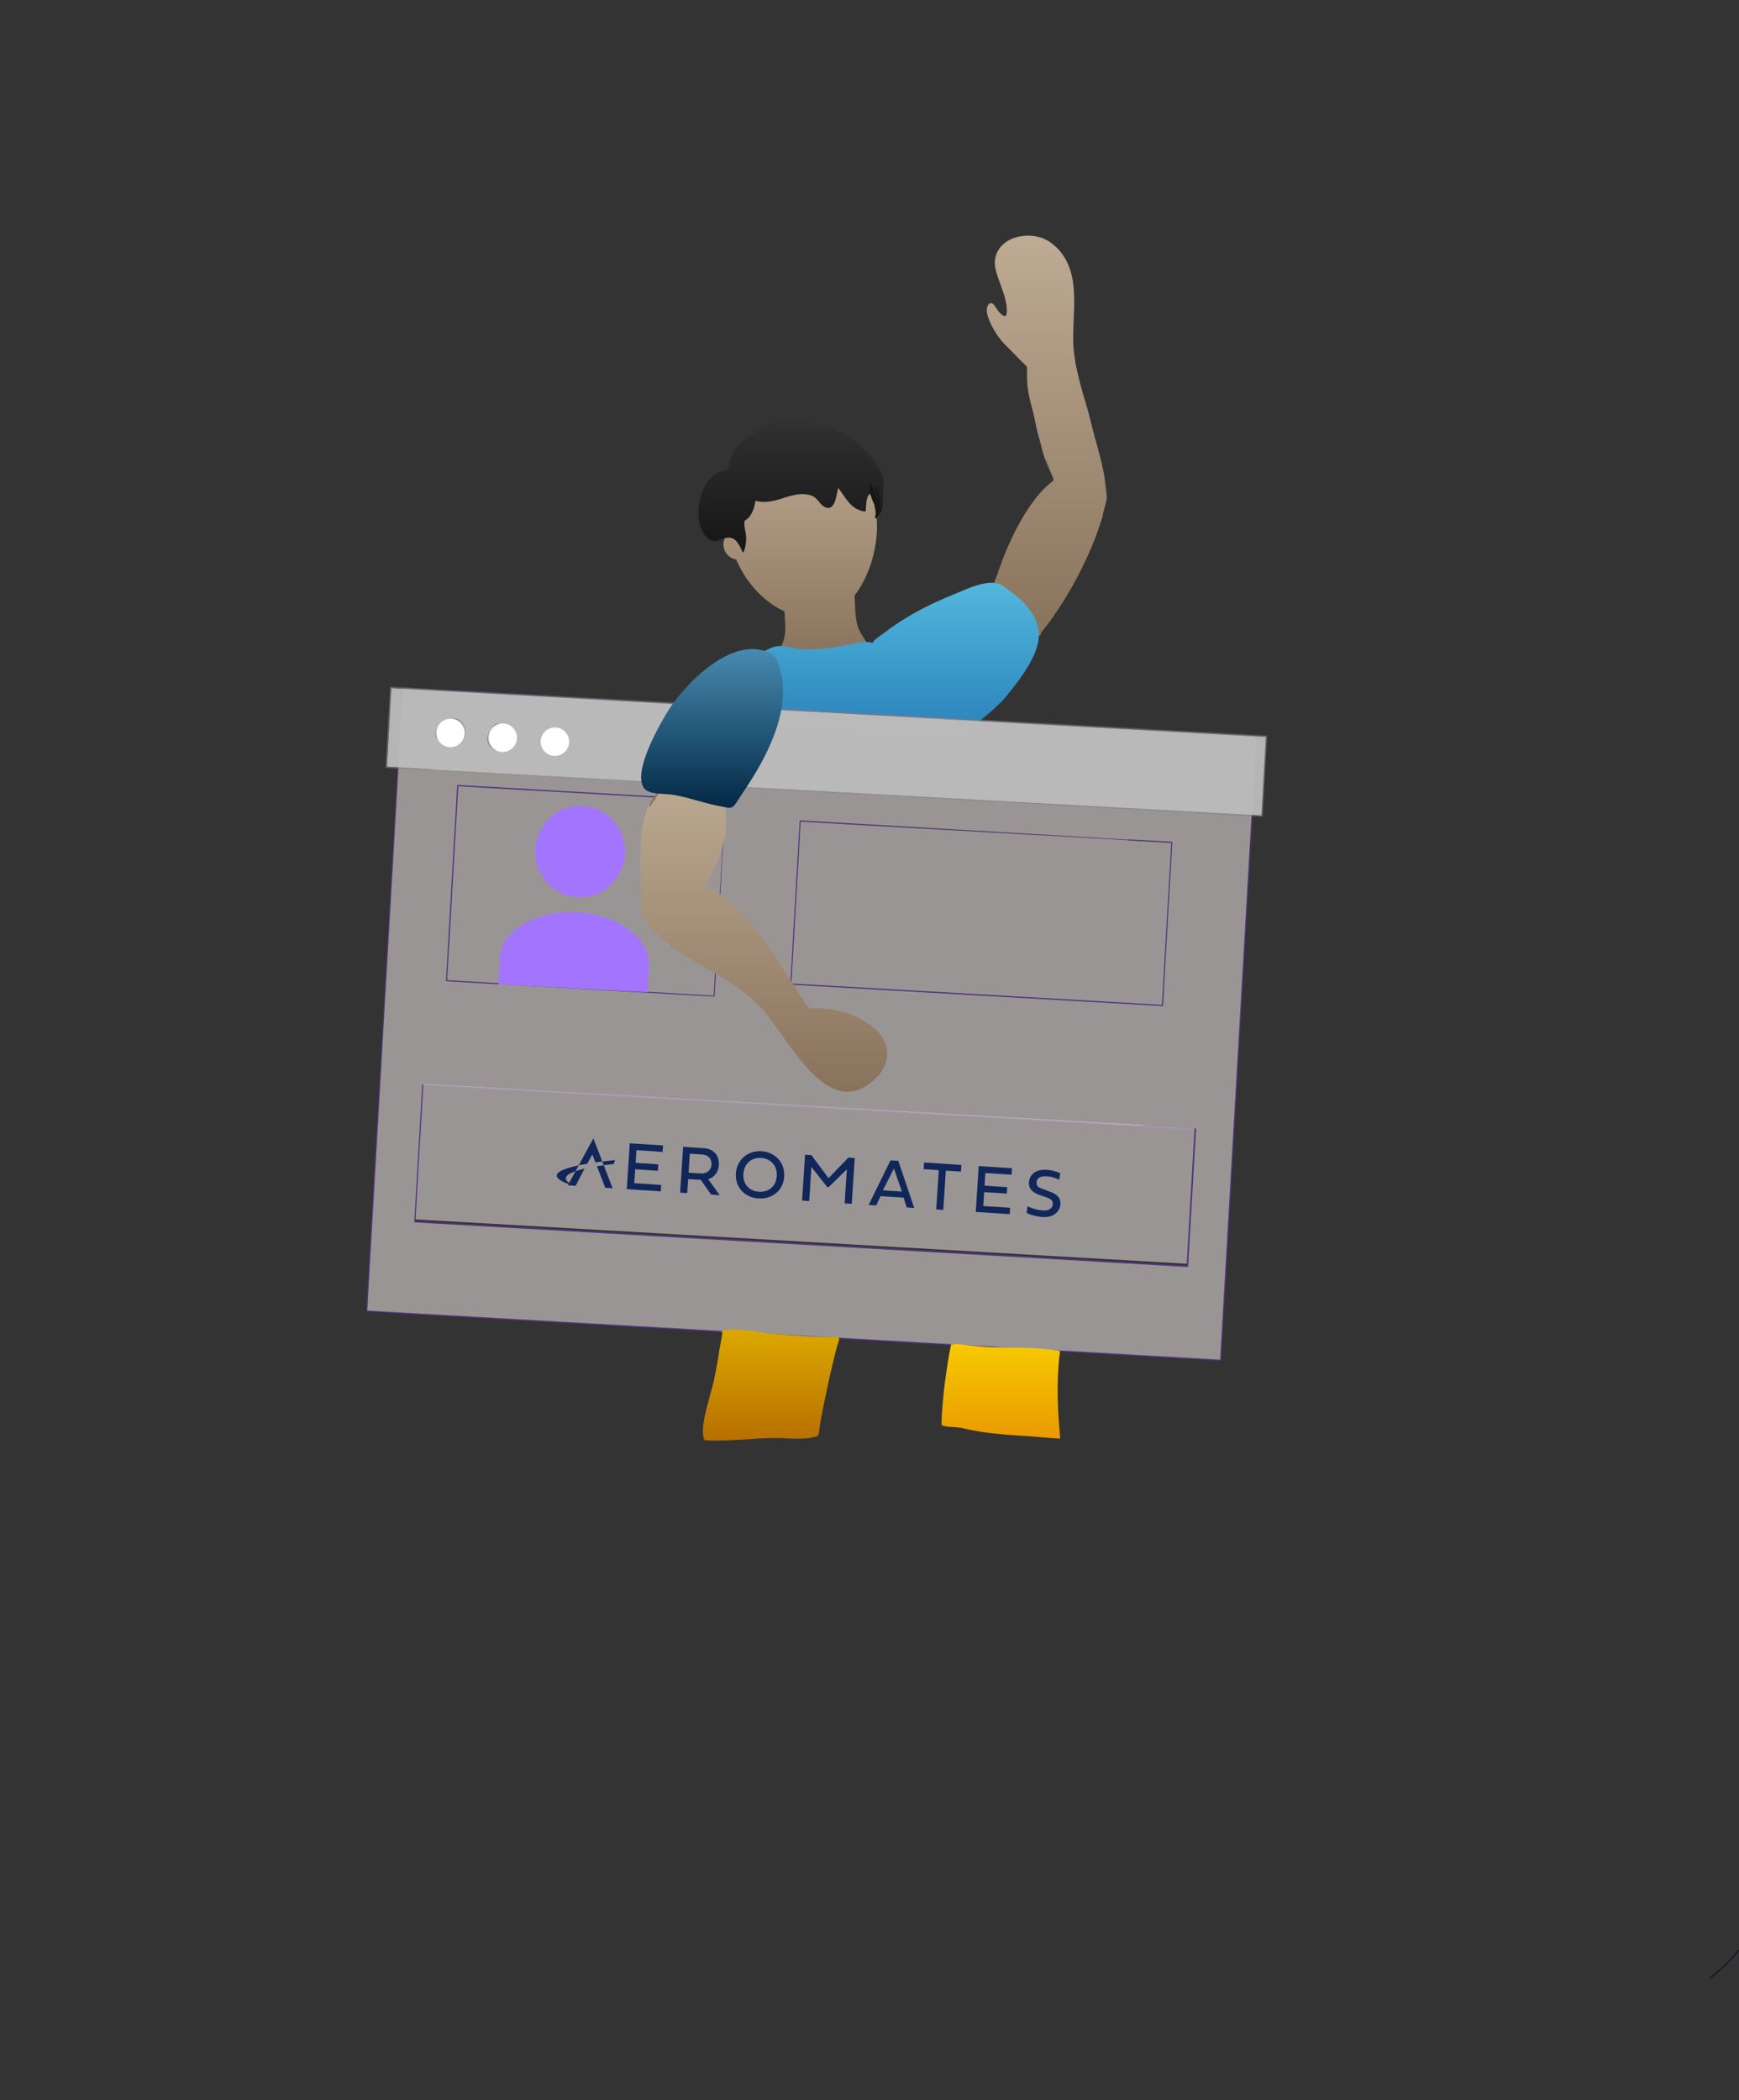 <svg xmlns="http://www.w3.org/2000/svg" xmlns:xlink="http://www.w3.org/1999/xlink" width="2200" height="2656" viewBox="0 0 2200 2656">
  <rect x="0" y="0" width="2200" height="2656" fill="#333333" stroke="none"/>
  <defs>
    <linearGradient id="addprofile-a" x1="50%" x2="50%" y1="0%" y2="100%">
      <stop offset="0%" stop-color="#BEAB94"/>
      <stop offset="100%" stop-color="#89725B"/>
    </linearGradient>
    <linearGradient id="addprofile-b" x1="50%" x2="50%" y1="0%" y2="100%">
      <stop offset="0%" stop-color="#313131"/>
      <stop offset="100%" stop-color="#161616"/>
    </linearGradient>
    <linearGradient id="addprofile-c" x1="50%" x2="50%" y1="0%" y2="100%">
      <stop offset="0%" stop-color="#BEAB94"/>
      <stop offset="100%" stop-color="#89725B"/>
    </linearGradient>
    <linearGradient id="addprofile-d" x1="50%" x2="50%" y1="0%" y2="100%">
      <stop offset="0%" stop-color="#53B7DD"/>
      <stop offset="100%" stop-color="#2980B9"/>
    </linearGradient>
    <linearGradient id="addprofile-e" x1="50%" x2="50%" y1="0%" y2="100%">
      <stop offset="0%" stop-color="#DCA800"/>
      <stop offset="100%" stop-color="#B76F00"/>
    </linearGradient>
    <linearGradient id="addprofile-f" x1="50%" x2="50%" y1="0%" y2="100%">
      <stop offset="0%" stop-color="#F6CA00"/>
      <stop offset="100%" stop-color="#EA9A00"/>
    </linearGradient>
    <linearGradient id="addprofile-g" x1="50%" x2="50%" y1="0%" y2="100%">
      <stop offset="0%" stop-color="#BEAB94"/>
      <stop offset="100%" stop-color="#89725B"/>
    </linearGradient>
    <linearGradient id="addprofile-h" x1="50%" x2="50%" y1="0%" y2="100%">
      <stop offset="0%" stop-color="#478BB0"/>
      <stop offset="100%" stop-color="#032844"/>
    </linearGradient>
    <path id="addprofile-i" d="M126,145.25 C73.93,145.25 31.5,173.259 31.5,207.716 L31.5,241.5 L220.5,241.5 L220.5,207.716 C220.5,173.259 178.07,145.25 126,145.25 Z M126,126 L126,126 C157.315,126 182.7,100.144 182.7,68.25 C182.7,36.356 157.315,10.5 126,10.5 C94.685,10.5 69.3,36.356 69.3,68.25 L69.3,68.25 C69.3,100.144 94.685,126 126,126 C126,126 126,126 126,126 L126,126 Z"/>
  </defs>
  <g fill="none" fill-rule="evenodd">
    <g fill-rule="nonzero" transform="translate(462.58 297.52)">
      <path fill="#030525" d="M1782.19,1976.32 C1781.42,1987.32 1780.83,1998.32 1780.31,2009.4 C1779.83,2019.4 1779.4,2029.4 1778.84,2039.4 C1778.15,2051.93 1777.24,2064.46 1775.59,2076.9 C1775.59,2076.9 1775.59,2076.81 1775.59,2076.77 C1774.496,2085.182 1772.943,2093.527 1770.94,2101.77 C1768.95,2109.894 1766.359,2117.859 1763.19,2125.6 C1763.04,2125.95 1762.89,2126.3 1762.75,2126.6 C1760.089,2132.895 1757.023,2139.012 1753.57,2144.91 C1749.879,2151.189 1745.794,2157.227 1741.34,2162.99 L1741.28,2163.07 C1729.5,2178.3 1715.51,2191.68 1700.67,2203.89 C1700.53,2204.033 1700.489,2204.245 1700.565,2204.43 C1700.641,2204.615 1700.82,2204.737 1701.02,2204.74 C1701.153,2204.74 1701.281,2204.689 1701.38,2204.6 C1710.448,2197.193 1719.076,2189.263 1727.22,2180.85 C1734.157,2173.659 1740.561,2165.972 1746.38,2157.85 C1756.507,2143.727 1764.249,2128.039 1769.3,2111.41 C1774.3,2095.05 1776.79,2078.04 1778.3,2061.04 C1779.13,2051.7 1779.67,2042.33 1780.15,2032.97 C1780.68,2022.75 1781.15,2012.52 1781.62,2002.3 C1782.047,1993.6 1782.56,1984.907 1783.16,1976.22 C1783.155,1975.946 1782.934,1975.725 1782.66,1975.72 C1782.384,1975.72 1782.16,1975.944 1782.16,1976.22 L1782.19,1976.32 Z"/>
      <path fill="url(#addprofile-a)" d="M530.38,246.34 C528.705,246.343 527.033,246.48 525.38,246.75 C522.874,247.161 520.424,247.862 518.08,248.84 C514.203,250.433 510.586,252.597 507.35,255.26 C507.047,255.552 506.945,255.995 507.09,256.39 C503.514,257.883 500.129,259.8 497.01,262.1 C490.374,267.094 484.685,273.234 480.21,280.23 C475.371,287.711 471.5,295.775 468.69,304.23 C465.652,313.092 463.413,322.209 462,331.47 C460.585,340.653 459.853,349.929 459.81,359.22 C459.778,365.677 460.112,372.131 460.81,378.55 L460.75,378.55 C460.374,378.573 460.006,378.661 459.66,378.81 C458.564,379.224 457.549,379.827 456.66,380.59 C454.96,382.151 453.76,384.179 453.21,386.42 C452.548,388.916 452.428,391.524 452.86,394.07 C453.312,396.744 454.295,399.301 455.75,401.59 C457.326,404.091 459.48,406.176 462.03,407.67 C464.136,408.891 466.453,409.705 468.86,410.07 L468.86,410.17 L468.95,410.38 C473.697,421.665 479.972,432.244 487.6,441.82 C495.289,451.58 504.416,460.114 514.67,467.13 C519.454,470.411 524.52,473.259 529.81,475.64 C529.81,476.64 529.9,477.64 529.97,478.64 C530.16,481.64 530.36,484.64 530.54,487.57 C530.7,490.17 530.86,493.25 530.86,496.37 C530.885,499.232 530.715,502.092 530.35,504.93 L530.35,504.86 C530.014,507.026 529.563,509.172 529,511.29 C528.71,512.37 528.37,513.49 528,514.6 C527.76,515.31 527.5,516.01 527.24,516.72 L527.11,517.06 L527.11,517.16 L527,517.47 L526.9,517.47 C526.639,517.544 526.418,517.721 526.29,517.96 C526.172,518.167 526.15,518.415 526.23,518.64 C526.865,520.387 527.927,521.948 529.32,523.18 C530.91,524.61 532.674,525.833 534.57,526.82 C536.645,527.937 538.793,528.913 541,529.74 C542.89,530.48 545,531.2 547.46,531.96 C549.04,532.45 550.73,532.96 552.96,533.54 C556.203,534.436 559.504,535.104 562.84,535.54 C567.089,536.071 571.368,536.325 575.65,536.302 C578.04,536.302 580.65,536.24 583.65,536.11 C586.65,535.98 589.44,535.8 593.12,535.56 L594.12,535.5 L598.43,535.24 L600.28,535.13 L603.17,534.95 C608.951,534.72 614.686,533.82 620.26,532.27 C625.039,530.83 629.466,528.412 633.26,525.17 C633.84,524.66 634.47,524.07 635.26,523.25 C635.944,522.579 636.573,521.853 637.14,521.08 C637.369,520.67 637.304,520.16 636.98,519.82 C636.787,519.632 636.529,519.525 636.26,519.52 C635.618,518.055 634.866,516.641 634.01,515.29 C633.22,513.96 632.37,512.64 631.54,511.37 L631.29,510.97 L631.1,510.68 L630.52,509.78 C627.848,505.872 625.507,501.747 623.52,497.45 L623.52,497.55 C623.17,496.55 622.89,495.76 622.64,495 C622.24,493.71 621.91,492.4 621.64,491.29 C621.1,488.95 620.64,486.47 620.27,483.7 C619.51,477.95 619.27,472.07 619.02,466.39 L619.02,466.25 C618.88,462.92 618.72,459.14 618.44,455.47 C621.664,451.423 624.582,447.141 627.17,442.66 C629.857,438.01 632.245,433.193 634.32,428.24 C636.496,423.27 638.392,418.182 640,413 C641.52,408 642.87,402.62 644,396.95 C645.141,391.166 645.969,385.324 646.48,379.45 C647.418,368.677 646.968,357.828 645.14,347.17 C641.677,327.438 632.453,309.171 618.63,294.67 C612.295,288.043 605.226,282.158 597.56,277.13 C593.56,274.51 589.38,272.01 584.98,269.69 C581.21,267.69 577.05,265.69 572.26,263.69 C568.844,260.888 565.239,258.325 561.47,256.02 C556.868,253.158 551.94,250.858 546.79,249.17 C543.375,248.064 539.846,247.35 536.27,247.04 C535.185,246.797 534.086,246.62 532.98,246.51 C532.129,246.426 531.275,246.386 530.42,246.39 L530.38,246.34 Z"/>
      <path fill="url(#addprofile-b)" d="M539.12,233 C533.796,232.982 528.489,233.597 523.31,234.83 C519.449,235.777 515.649,236.956 511.93,238.36 C507.632,239.928 503.472,241.847 499.49,244.1 C497.624,245.158 495.833,246.344 494.13,247.65 C492.587,248.806 491.17,250.12 489.9,251.57 C489.66,251.86 489.42,252.15 489.19,252.45 C488.19,252.79 487.19,253.2 486.11,253.71 C482.751,255.305 479.63,257.362 476.84,259.82 C473.932,262.379 471.325,265.261 469.07,268.41 C466.754,271.617 464.783,275.059 463.19,278.68 C460.614,284.363 459.063,290.457 458.61,296.68 C457.938,296.758 457.27,296.872 456.61,297.02 C456.386,297.069 456.19,297.201 456.06,297.39 C453.828,297.458 451.615,297.824 449.48,298.48 C446.612,299.365 443.909,300.716 441.48,302.48 C436.285,306.419 432.058,311.491 429.12,317.31 C427.494,320.427 426.117,323.667 425,327 C423.843,330.392 422.937,333.865 422.29,337.39 C420.935,344.359 420.642,351.493 421.42,358.55 C422.26,365.71 424.23,371.8 427.29,376.64 C428.893,379.194 430.922,381.453 433.29,383.32 C435.308,385.053 437.746,386.225 440.36,386.72 C440.893,386.8 441.431,386.844 441.97,386.85 C442.536,386.845 443.1,386.802 443.66,386.72 C444.643,386.573 445.611,386.335 446.55,386.01 C447.63,385.65 448.73,385.21 449.7,384.81 L449.91,384.73 C450.42,384.52 450.91,384.31 451.45,384.12 C453.321,383.364 455.274,382.83 457.27,382.53 C458.003,382.435 458.741,382.388 459.48,382.39 C460.048,382.389 460.615,382.419 461.18,382.48 C462.21,382.629 463.217,382.905 464.18,383.3 C465.109,383.712 465.988,384.228 466.8,384.84 C467.989,385.762 469.063,386.823 470,388 C472.222,391.148 474.108,394.52 475.63,398.06 L475.93,398.69 C476.17,399.2 476.41,399.69 476.66,400.21 C476.839,400.528 477.176,400.723 477.54,400.72 C477.724,400.72 477.904,400.667 478.06,400.57 C478.286,400.438 478.451,400.222 478.52,399.97 C479.539,397.336 480.241,394.59 480.61,391.79 C480.81,390.53 480.99,389.12 481.18,387.33 L481.18,386.92 C481.3,385.78 481.42,384.61 481.43,383.46 C481.443,382.337 481.379,381.214 481.24,380.1 C481.11,378.99 480.93,377.78 480.67,376.31 C480.51,375.42 480.35,374.54 480.18,373.66 C479.9,372.14 479.58,370.42 479.33,368.73 L479.33,368.51 L479.33,368.36 C479.047,366.463 478.99,364.54 479.16,362.63 C479.225,362.185 479.319,361.744 479.44,361.31 L479.66,361.13 C479.92,360.9 480.19,360.67 480.47,360.46 L481.55,359.6 L481.93,359.29 L482.62,358.73 C483.28,358.2 483.96,357.65 484.62,357.07 C485.275,356.429 485.849,355.71 486.33,354.93 L486.46,354.74 C488.154,352.174 489.55,349.423 490.62,346.54 C491.655,343.817 492.379,340.986 492.78,338.1 C492.88,337.39 492.96,336.66 493.03,335.87 C495.318,336.389 497.636,336.767 499.97,337 C501.46,337.15 502.97,337.22 504.46,337.22 C505.57,337.22 506.69,337.22 507.79,337.1 C513.381,336.54 518.895,335.383 524.24,333.65 L528.89,332.22 C534.681,330.23 540.628,328.728 546.67,327.73 L546.54,327.73 C548.31,327.52 550,327.4 551.69,327.36 L552.43,327.36 C554.025,327.363 555.618,327.463 557.2,327.66 C558.55,327.86 559.9,328.13 561.2,328.45 C562.504,328.776 563.784,329.194 565.03,329.7 C566.187,330.212 567.281,330.856 568.29,331.62 C569.985,333.03 571.53,334.612 572.9,336.34 L573.49,337.07 C574.621,338.511 575.843,339.877 577.15,341.16 C577.889,341.834 578.686,342.443 579.53,342.98 C580.373,343.494 581.268,343.916 582.2,344.24 C582.916,344.49 583.657,344.661 584.41,344.75 C584.665,344.782 584.923,344.798 585.18,344.8 C585.64,344.798 586.098,344.754 586.55,344.67 C587.814,344.427 588.985,343.835 589.93,342.96 C590.41,342.527 590.842,342.044 591.22,341.52 C591.659,340.945 592.047,340.332 592.38,339.69 C593.113,338.293 593.712,336.83 594.17,335.32 C594.74,333.56 595.17,331.77 595.47,330.41 C595.82,328.87 596.13,327.32 596.47,325.78 L596.95,323.38 L597.01,323.09 C597.25,321.92 597.5,320.72 597.84,319.56 C597.99,319.78 598.16,319.99 598.33,320.21 C600.13,322.56 601.85,325.05 603.5,327.46 C605.994,331.26 608.723,334.9 611.67,338.36 C614.088,341.133 616.91,343.527 620.04,345.46 C623.521,347.513 627.376,348.852 631.38,349.4 L631.67,349.4 C631.838,349.401 632.003,349.36 632.15,349.28 C632.461,349.101 632.651,348.769 632.65,348.41 C632.78,347.12 632.85,345.8 632.92,344.53 L632.98,343.28 C633.08,341.59 633.24,339.37 633.52,337.17 C633.781,334.978 634.309,332.825 635.09,330.76 C635.393,330.055 635.772,329.384 636.22,328.76 C636.5,328.412 636.815,328.094 637.16,327.81 C637.428,327.614 637.717,327.446 638.02,327.31 C638.343,327.187 638.678,327.1 639.02,327.05 L639.58,327.05 C639.823,327.035 640.067,327.035 640.31,327.05 C640.914,327.152 641.507,327.313 642.08,327.53 C643.096,327.953 643.977,328.644 644.63,329.53 C645.102,330.175 645.498,330.873 645.81,331.61 C646.433,333.349 646.833,335.16 647,337 C647.26,339 647.38,341 647.5,343 L647.59,344.47 C647.68,345.82 647.78,346.93 647.92,347.96 C648.039,348.98 648.26,349.985 648.58,350.96 C648.649,351.212 648.814,351.428 649.04,351.56 C649.2,351.655 649.384,351.704 649.57,351.7 C649.744,351.704 649.915,351.655 650.06,351.56 C650.699,351.12 651.266,350.584 651.74,349.97 C652.254,349.266 652.678,348.5 653,347.69 C653.685,345.873 654.103,343.967 654.24,342.03 C654.505,338.86 654.565,335.677 654.42,332.5 C654.42,331.5 654.37,330.44 654.36,329.41 C654.36,328.6 654.36,327.78 654.36,326.96 C654.36,326.14 654.49,325.17 654.57,324.3 L654.67,323.38 C654.94,320.51 655.18,317.92 655.26,315.32 C655.345,312.916 655.215,310.51 654.87,308.13 C654.511,305.687 653.839,303.301 652.87,301.03 C652.36,299.83 651.76,298.6 651.1,297.39 C650.44,296.18 649.66,294.95 648.83,293.63 C647.44,291.42 645.95,289.22 644.26,286.88 C641.088,282.495 637.648,278.31 633.96,274.35 C626.574,266.381 618.184,259.406 609,253.6 C604.413,250.727 599.632,248.178 594.69,245.97 C592.29,244.89 589.78,243.87 587.22,242.97 C584.66,242.07 582.16,241.24 579.13,240.34 C573.94,238.79 567.13,236.82 560.06,235.34 C553.66,233.955 547.146,233.161 540.6,232.97 L539.12,233 Z"/>
      <path fill="#161616" d="M638.14,314.94 C637.638,315.167 637.415,315.757 637.64,316.26 L638.41,317.9 C638.167,317.8 637.893,317.8 637.65,317.9 C637.241,318.083 637.004,318.517 637.07,318.96 C637.21,319.64 637.37,320.32 637.55,320.96 C637.417,321.172 637.357,321.421 637.38,321.67 C637.789,324.789 638.503,327.86 639.51,330.84 C640.215,333.01 641.053,335.134 642.02,337.2 C642.47,338.2 642.95,339.2 643.47,340.2 C643.704,342.004 644.037,343.793 644.47,345.56 L644.47,345.77 C644.415,345.939 644.415,346.121 644.47,346.29 C644.57,346.69 644.66,347.08 644.75,347.49 C644.75,347.59 644.75,347.7 644.82,347.81 C644.82,348.08 644.91,348.35 644.95,348.62 C644.961,348.74 644.998,348.856 645.06,348.96 C645.152,349.59 645.209,350.224 645.23,350.86 C645.241,352.545 645.04,354.225 644.63,355.86 C644.55,356.15 644.46,356.44 644.38,356.73 C644.215,357.152 644.355,357.632 644.72,357.9 C644.932,358.059 645.198,358.127 645.46,358.09 C645.719,358.042 645.951,357.899 646.11,357.69 C649.061,354.504 651.352,350.766 652.85,346.69 C653,346.312 652.905,345.88 652.611,345.599 C652.317,345.318 651.881,345.243 651.51,345.41 C651.278,345.523 651.094,345.714 650.99,345.95 C650.9,346.13 650.8,346.31 650.7,346.49 C650.6,346.67 650.44,346.95 650.31,347.18 L650.31,347.07 C650.47,345.71 650.56,344.34 650.61,342.97 C650.705,340.116 650.595,337.258 650.28,334.42 C649.724,328.934 648.418,323.551 646.4,318.42 C646.248,318.077 645.923,317.841 645.55,317.802 C645.176,317.763 644.81,317.926 644.59,318.23 C644.421,318.452 644.352,318.735 644.4,319.01 C644.9,320.79 645.4,322.58 645.78,324.37 C646.16,326.16 646.64,328.1 646.99,329.98 C647.397,332.207 647.7,334.45 647.9,336.71 C647.42,334.87 646.873,333.05 646.26,331.25 C644.315,325.829 642.062,320.523 639.51,315.36 C639.346,314.995 638.98,314.763 638.58,314.77 C638.443,314.772 638.307,314.8 638.18,314.85 L638.14,314.94 Z M650.6,346.74 L650.54,346.84 L650.6,346.74 Z M644.63,355.78 L644.63,355.88 C644.636,355.847 644.636,355.813 644.63,355.78 Z"/>
      <path fill="url(#addprofile-c)" d="M828.78,1.24 C816.08,3.38 805.67,9.87 800.22,19.04 C798.769,21.496 797.675,24.146 796.97,26.91 C796.23,29.884 795.914,32.948 796.03,36.01 C796.093,37.685 796.26,39.355 796.53,41.01 C796.88,42.977 797.337,44.923 797.9,46.84 C799.34,51.92 801.13,56.84 802.9,61.64 L803.1,62.19 C804.43,65.86 805.8,69.65 807.03,73.42 C809.62,81.53 810.91,87.83 811.2,93.84 C811.311,95.656 811.207,97.479 810.89,99.27 C810.76,99.85 810.565,100.413 810.31,100.95 C810.187,101.179 810.039,101.393 809.87,101.59 C809.758,101.719 809.63,101.833 809.49,101.93 L809.13,102.1 C808.979,102.137 808.825,102.164 808.67,102.18 C808.418,102.178 808.167,102.151 807.92,102.1 C807.491,101.984 807.075,101.823 806.68,101.62 C805.599,101.02 804.592,100.295 803.68,99.46 C802.646,98.524 801.674,97.522 800.77,96.46 C800.104,95.632 799.49,94.763 798.93,93.86 L798.88,93.78 L798.4,93.04 C797.7,91.94 796.97,90.81 796.21,89.72 C795.395,88.499 794.381,87.424 793.21,86.54 C792.712,86.192 792.147,85.953 791.55,85.84 C791.38,85.825 791.21,85.825 791.04,85.84 C790.59,85.845 790.145,85.936 789.73,86.11 C789.436,86.236 789.161,86.401 788.91,86.6 C788.628,86.815 788.373,87.064 788.15,87.34 C787.551,88.061 787.05,88.858 786.66,89.71 C786.368,90.349 786.153,91.02 786.02,91.71 C785.859,92.483 785.772,93.27 785.759,94.06 C785.744,95.802 785.929,97.54 786.31,99.24 C786.707,101.122 787.228,102.976 787.87,104.79 C788.43,106.41 789.11,108.13 790.02,110.22 C793.42,117.899 797.789,125.11 803.02,131.68 C804.57,133.68 806.25,135.6 808.02,137.49 C808.8,138.32 809.64,139.18 810.59,140.12 C811.15,140.67 811.72,141.22 812.3,141.76 L813.52,142.93 C816.58,145.93 819.52,149.02 822.46,152.04 L824.88,154.57 C828.28,158.11 831.99,161.88 836,165.44 L836,165.99 C836.35,166.031 836.625,166.309 836.66,166.66 C836.75,174.19 836.56,181.74 837.2,189.26 C837.903,196.469 839.157,203.613 840.95,210.63 C840.949,210.607 840.949,210.583 840.95,210.56 C841.74,213.79 842.58,217 843.44,220.21 C843.85,221.75 844.28,223.29 844.68,224.84 C845.08,226.39 845.44,227.94 845.78,229.49 C847.18,235.85 848.24,242.29 849.78,248.62 C849.78,248.56 849.78,248.49 849.78,248.43 C849.98,249.2 850.17,249.98 850.38,250.75 C850.9,252.75 851.51,254.65 852.05,256.6 C852.59,258.55 853.05,260.55 853.6,262.53 C854.6,266.53 855.6,270.47 856.71,274.4 C857.01,275.4 857.32,276.45 857.65,277.47 C857.8,277.95 857.95,278.47 858.09,278.93 C858.23,279.39 858.36,279.93 858.49,280.37 C859.937,284.143 861.433,287.873 862.98,291.56 L863.13,291.73 C863.386,291.981 863.664,292.209 863.96,292.41 C864.278,292.674 864.331,293.142 864.08,293.47 C864.018,293.543 863.944,293.604 863.86,293.65 C864.76,295.75 865.69,297.88 866.66,300.01 C867.26,301.34 867.87,302.67 868.49,304.01 C868.75,304.57 869.01,305.11 869.28,305.66 C869.298,305.781 869.332,305.898 869.38,306.01 L869.46,306.43 C869.482,306.539 869.523,306.644 869.58,306.74 C869.66,307.1 869.73,307.46 869.8,307.82 L869.93,308.53 L870.11,309.45 L870.24,310.13 C869.05,311.03 867.9,311.93 866.78,312.87 C864.63,314.64 862.46,316.58 860.16,318.8 C855.737,323.097 851.601,327.68 847.78,332.52 C844,337.26 840.3,342.43 836.46,348.34 C832.97,353.73 829.52,359.55 826.2,365.65 C823.14,371.26 820.14,377.22 817.02,383.88 C814.31,389.65 811.65,395.73 808.89,402.45 C806.61,408 804.3,414 801.89,420.78 C800.03,425.91 798.25,430.99 796.61,435.89 C796.7,435.61 796.77,435.34 796.84,435.06 C796.863,435.002 796.863,434.938 796.84,434.88 C796.803,434.818 796.741,434.775 796.67,434.76 C796.538,434.752 796.419,434.841 796.39,434.97 C796.14,435.97 795.93,436.88 795.71,437.84 C795.49,438.8 795.32,439.58 795.1,440.45 C794.971,440.326 794.799,440.258 794.62,440.26 C794.327,440.262 794.052,440.403 793.88,440.64 C793.607,441.035 793.705,441.576 794.1,441.85 L794.6,442.26 C794.51,442.53 794.42,442.82 794.35,443.1 C794.303,443.243 794.367,443.4 794.5,443.47 L794.62,443.47 C794.741,443.472 794.852,443.401 794.9,443.29 C794.98,443.08 795.06,442.87 795.13,442.66 C796.52,443.82 797.89,445 799.13,446.18 L799.2,446.23 L799.26,446.23 C807.892,454.219 815.64,463.114 822.37,472.76 C823.57,474.44 824.84,476.31 826.25,478.46 C827.85,480.93 829.39,483.41 830.81,485.84 L831.15,486.42 C831.68,487.32 832.22,488.25 832.71,489.18 C833.2,490.11 833.5,490.83 833.79,491.53 C834.23,492.58 834.64,493.64 835.04,494.71 C835.925,497.217 837.019,499.646 838.31,501.97 C838.98,503.124 839.8,504.183 840.75,505.12 C841.719,506.059 842.884,506.772 844.16,507.21 C845.026,507.488 845.931,507.627 846.84,507.62 L847.84,507.62 C847.69,507.824 847.553,508.038 847.43,508.26 C847.123,508.786 846.849,509.33 846.61,509.89 C846.363,510.51 846.165,511.149 846.02,511.8 C845.999,511.933 846.068,512.063 846.19,512.12 L846.31,512.12 C846.399,512.12 846.485,512.081 846.55,512.02 C847.93,510.49 849.26,508.93 850.62,507.33 L851.03,506.85 L851.09,506.77 C851.377,506.65 851.657,506.52 851.93,506.38 C852.373,506.135 852.804,505.868 853.22,505.58 C853.653,505.293 854.053,504.957 854.41,504.58 C854.608,504.405 854.733,504.163 854.76,503.9 C854.789,503.624 854.702,503.349 854.52,503.14 C854.451,503.055 854.366,502.984 854.27,502.93 L854.47,502.71 L854.67,502.46 C857.34,499.16 860.03,495.71 862.67,492.19 C867.91,485.19 873.14,477.73 878.23,469.93 C883.32,462.13 888.14,454.2 892.82,445.99 C897.5,437.78 902.01,429.3 906.23,420.8 C908.38,416.45 910.45,412.13 912.36,407.97 C914.27,403.81 916.12,399.58 918.02,395.1 C919.92,390.62 921.61,386.41 923.2,382.27 C924.79,378.13 926.31,373.96 927.84,369.55 C929.26,365.45 930.59,361.32 931.84,357.26 C932.15,356.26 932.45,355.19 932.75,354.15 C932.597,353.982 932.528,353.755 932.56,353.53 C932.942,351.395 933.463,349.287 934.12,347.22 C934.68,345.22 935.26,343.22 935.8,341.15 C936.34,339.08 936.8,337.08 937.16,335.01 C937.34,333.93 937.48,332.85 937.59,331.76 L937.59,331.1 C937.44,327.83 937.04,324.57 936.67,321.81 L936.46,320.2 C936.13,317.73 935.79,315.2 935.52,312.67 C935.16,309.31 934.7,305.97 934.17,302.67 C932.67,295.08 930.93,287.54 929.17,280.02 L928.95,279.19 C927.39,273.46 925.8,267.74 924.24,262.03 C921.5,252.03 918.8,241.95 916.35,231.85 C915.13,226.857 913.797,221.893 912.35,216.96 C910.93,212.03 909.45,207.11 908,202.19 C906.55,197.27 905.15,192.33 903.88,187.37 C903.56,186.11 903.24,184.85 902.94,183.59 C902.88,183.37 902.83,183.14 902.78,182.91 C902.721,182.727 902.678,182.54 902.65,182.35 L902.44,181.5 L902.02,179.78 C899.92,171.14 897.74,162.44 896.94,153.58 C896.87,153.14 896.82,152.7 896.78,152.26 L896.51,151.8 C896.25,149.8 896.01,147.65 895.79,145.22 C895.57,142.79 895.42,140.56 895.29,137.98 C894.95,130.06 895.15,122.16 895.42,114.8 C895.51,112.1 895.63,109.4 895.74,106.69 C895.95,101.47 896.17,96.07 896.29,90.75 C896.528,82.812 896.334,74.867 895.71,66.95 C895.139,59.315 893.731,51.767 891.51,44.44 C890.384,40.841 888.997,37.328 887.36,33.93 C885.688,30.498 883.724,27.216 881.49,24.12 C879.155,20.888 876.531,17.876 873.65,15.12 C872.21,13.74 870.65,12.38 868.91,10.96 C867.559,9.862 866.15,8.838 864.69,7.89 C859.439,4.572 853.583,2.325 847.46,1.28 C844.4,0.734 841.298,0.46 838.19,0.46 C835.131,0.46 832.077,0.717 829.06,1.22 L828.78,1.24 Z M848.12,507.78 L848.29,507.5 L848.83,507.41 C849.1,507.35 849.37,507.29 849.64,507.21 L849.53,507.31 L848.93,508.04 L847.19,510.09 L846.67,510.69 C846.83,510.26 847.01,509.82 847.23,509.36 C847.493,508.817 847.787,508.289 848.11,507.78 L848.12,507.78 Z"/>
      <path fill="#89725B" d="M861.88,284.21 C861.832,284.978 861.868,285.75 861.99,286.51 C862.092,287.183 862.229,287.851 862.4,288.51 C862.4,288.93 862.51,289.34 862.6,289.75 L862.69,290.11 C862.635,290.21 862.635,290.33 862.69,290.43 C862.77,290.66 862.86,290.88 862.96,291.1 C862.93,291.181 862.93,291.269 862.96,291.35 L863.25,292.01 C863.239,292.063 863.239,292.117 863.25,292.17 L863.79,293.3 C863.88,293.53 863.98,293.75 864.08,293.97 C864.18,294.19 864.31,294.46 864.41,294.71 C864.477,294.891 864.672,294.99 864.857,294.938 C865.043,294.885 865.157,294.699 865.12,294.51 C865.299,294.399 865.375,294.177 865.3,293.98 C865.245,293.849 865.181,293.723 865.11,293.6 C864.96,293.31 864.82,293.02 864.68,292.72 L864.68,292.65 C864.699,292.585 864.699,292.515 864.68,292.45 C864.44,291.77 864.16,291.1 863.88,290.45 C863.851,290.375 863.803,290.31 863.74,290.26 C863.49,289.56 863.28,288.85 863.09,288.13 L863.09,287.91 C863.086,287.847 863.061,287.788 863.02,287.74 C862.756,286.718 862.625,285.666 862.63,284.61 L862.63,284.7 C862.63,284.59 862.63,284.48 862.63,284.37 C862.66,284.185 862.535,284.011 862.35,283.98 C862.18,283.978 862.035,284.102 862.01,284.27 L861.88,284.21 Z"/>
      <path fill="#89725B" d="M862.25,288.07 C862.143,288.121 862.076,288.231 862.08,288.35 C862.138,288.957 862.241,289.559 862.39,290.15 C862.57,290.87 862.79,291.58 863.02,292.28 C863.238,292.934 863.491,293.575 863.78,294.2 C863.91,294.49 864.07,294.77 864.23,295.05 C864.428,295.365 864.655,295.659 864.91,295.93 C864.947,295.971 864.991,296.005 865.04,296.03 C865.158,296.078 865.293,296.052 865.384,295.963 C865.476,295.874 865.505,295.739 865.46,295.62 C865.37,295.38 865.28,295.13 865.17,294.89 C865.06,294.65 864.93,294.4 864.81,294.16 C864.55,293.65 864.27,293.16 864.02,292.64 C863.761,292.123 863.531,291.592 863.33,291.05 C863.125,290.498 862.955,289.933 862.82,289.36 L862.82,289.27 C862.905,289.314 863.005,289.314 863.09,289.27 C863.185,289.173 863.185,289.017 863.09,288.92 L863.02,288.79 C862.95,288.67 862.89,288.55 862.81,288.43 C862.723,288.302 862.611,288.193 862.48,288.11 C862.433,288.078 862.377,288.061 862.32,288.06 L862.25,288.07 Z"/>
      <path fill="url(#addprofile-d)" d="M791.78,439.44 C789.071,439.467 786.368,439.718 783.7,440.19 C779.976,440.838 776.301,441.74 772.7,442.89 C769.41,443.89 765.96,445.13 761.83,446.75 C758.13,448.2 754.42,449.75 750.83,451.34 L746.35,453.25 C745.09,453.78 743.84,454.25 742.59,454.79 L741.65,455.17 C739.403,456.09 737.153,457.027 734.9,457.98 C730.29,459.93 725.72,461.98 721.31,463.98 C711.76,468.38 703.07,472.79 694.75,477.45 C687.66,481.45 680.81,485.56 674.39,489.76 C671.13,491.9 667.83,494.16 664.58,496.48 C661.77,498.48 658.79,500.71 655.46,503.29 C654.96,503.67 654.46,504.03 653.91,504.39 L653.71,504.53 L652.6,505.29 L651.1,506.29 C649.39,507.47 647.39,508.89 645.52,510.47 C644.736,511.122 643.995,511.824 643.3,512.57 C642.732,513.157 642.262,513.833 641.91,514.57 C641.77,514.886 641.689,515.225 641.67,515.57 C641.496,515.509 641.319,515.459 641.14,515.42 C639.464,515.017 637.764,514.72 636.05,514.53 C634.769,514.384 633.48,514.314 632.19,514.32 L631.04,514.32 C629.126,514.38 627.218,514.57 625.33,514.89 C624.76,514.98 624.2,515.08 623.63,515.19 L622.88,515.33 L620.4,515.79 L616.99,516.43 L616.66,516.49 L615.42,516.73 L611.76,517.44 L604.88,518.75 C598.88,519.89 591.71,521.18 584.27,522.18 C580.99,522.61 578.01,522.95 575.18,523.18 C571.99,523.47 568.73,523.66 565.48,523.76 C564.18,523.76 562.87,523.76 561.57,523.76 C556.479,523.771 551.391,523.457 546.34,522.82 L546.19,522.82 C543.78,522.48 541.44,522.08 539.25,521.65 C538.25,521.44 537.13,521.2 535.71,520.86 C534.77,520.63 533.71,520.41 532.59,520.18 C531.59,519.99 530.75,519.86 529.94,519.76 C529.13,519.66 528.23,519.58 527.23,519.51 C526.47,519.46 525.72,519.43 524.99,519.43 C523.99,519.43 522.89,519.49 521.86,519.59 C520.337,519.741 518.829,520.015 517.35,520.41 C515.58,520.88 513.846,521.475 512.16,522.19 C510.7,522.79 509.16,523.5 507.16,524.49 C505.71,525.23 504.22,526.01 502.47,526.97 L503.04,526.54 L503.39,526.26 C503.442,526.219 503.472,526.156 503.47,526.09 C503.477,526.011 503.447,525.934 503.39,525.88 C503.346,525.826 503.279,525.797 503.21,525.8 C503.137,525.799 503.066,525.824 503.01,525.87 L502.46,526.33 L501.95,526.76 L501.72,526.96 L501.61,527.05 C501.591,526.759 501.384,526.516 501.1,526.45 C501.034,526.44 500.966,526.44 500.9,526.45 C500.556,526.45 500.254,526.679 500.16,527.01 C499.752,528.841 499.752,530.739 500.16,532.57 C500.596,534.666 501.25,536.71 502.11,538.67 C503.18,541.24 504.43,543.78 505.54,546.02 L505.61,546.18 C506.49,547.96 507.4,549.81 508.22,551.66 L508.48,552.25 L508.61,552.54 L508.71,552.79 L508.71,552.58 C509.589,554.658 510.259,556.819 510.71,559.03 C511.27,562.22 511.78,565.56 512.24,568.95 L512.24,568.84 C513.03,575.07 513.65,581.41 514.06,587.69 C514.26,590.69 514.41,593.9 514.52,597.11 C514.58,598.65 514.61,600.19 514.64,601.74 L514.64,603.95 C514.64,604.95 514.56,605.86 514.51,606.81 L514.51,607.18 L514.44,608.43 C514.37,609.84 514.28,611.71 514.27,613.61 C514.255,615.337 514.342,617.063 514.53,618.78 C514.686,620.355 515.042,621.905 515.59,623.39 C515.874,624.133 516.254,624.835 516.72,625.48 C517.192,626.131 517.782,626.687 518.46,627.12 C518.874,627.386 519.326,627.588 519.8,627.72 C519.503,627.738 519.209,627.782 518.92,627.85 C518.653,627.915 518.425,628.087 518.289,628.325 C518.153,628.564 518.121,628.847 518.2,629.11 C518.274,629.368 518.442,629.589 518.67,629.73 C518.824,629.813 518.995,629.857 519.17,629.86 C519.267,629.865 519.363,629.865 519.46,629.86 C520.4,629.69 521.35,629.55 522.3,629.43 L522,629.43 C524.17,629.2 526,629.02 527.77,628.9 C529.65,628.78 531.61,628.71 534.15,628.68 L535.54,628.68 C539.08,628.68 542.63,628.82 546.54,628.98 L548.38,629.05 L548.69,629.05 C551.99,629.18 555.41,629.32 558.78,629.37 L560.49,629.37 L562.76,629.37 L563.53,629.37 L564.8,629.37 L571.74,629.37 L572.87,629.37 C589.2,629.37 606.2,629.75 624.87,630.53 C633.07,630.87 641.74,631.31 651.38,631.86 C655.813,632.12 660.24,632.39 664.66,632.67 L666.36,632.78 C669.77,632.99 673.19,633.21 676.61,633.46 C680.54,633.75 684.54,634.12 688.4,634.46 L693.96,634.95 C699.37,635.43 706.5,636.01 713.67,636.32 C717.27,636.47 720.53,636.55 723.61,636.55 C727.1,636.55 730.48,636.45 733.67,636.26 C736.86,636.07 739.95,635.75 743.07,635.31 C746.038,634.89 748.979,634.303 751.88,633.55 C754.56,632.843 757.181,631.93 759.72,630.82 C760.65,630.41 761.56,629.95 762.44,629.51 L763.39,629.03 L764.1,628.68 L764.4,628.53 C765.08,628.2 765.76,627.87 766.4,627.53 C766.962,627.254 767.478,626.893 767.93,626.46 C768.11,626.279 768.259,626.07 768.37,625.84 C768.438,625.703 768.492,625.558 768.53,625.41 C768.572,625.226 768.596,625.039 768.6,624.85 C768.6,624.576 768.559,624.303 768.48,624.04 C768.401,623.767 768.304,623.5 768.19,623.24 L768.14,623.14 L768.02,622.87 L769.11,621.79 L770.57,620.35 L771.57,619.41 C773.24,617.76 774.76,616.31 776.22,614.98 C777.68,613.65 779.33,612.17 780.99,610.77 C782.94,609.12 784.44,607.89 785.87,606.77 L786.01,606.66 C786.37,606.38 786.74,606.11 787.09,605.82 L787.96,605.09 L788.48,604.65 L788.57,604.57 C789,604.21 789.43,603.85 789.85,603.48 C790.27,603.11 790.6,602.8 790.97,602.48 L791.4,602.07 L792.01,601.5 C792.69,600.87 793.37,600.24 794.01,599.62 L796.92,596.98 C798.6,595.42 800.56,593.6 802.46,591.74 C804.36,589.88 806.16,587.97 807.81,586.13 C809.46,584.29 810.81,582.67 812.32,580.73 C813.53,579.22 814.75,577.73 815.95,576.19 C818.85,572.55 821.41,569.26 823.77,566.13 C829.401,558.786 834.577,551.105 839.27,543.13 C841.579,539.166 843.673,535.08 845.54,530.89 C847.319,526.912 848.78,522.799 849.91,518.59 C850.971,514.652 851.575,510.606 851.71,506.53 C851.797,502.331 851.295,498.14 850.22,494.08 C849.143,490 847.585,486.063 845.58,482.35 C843.547,478.579 841.171,475.004 838.48,471.67 C833.465,465.486 827.792,459.866 821.56,454.91 C815.655,450.161 809.496,445.738 803.11,441.66 C802.963,441.568 802.793,441.519 802.62,441.52 C799.939,440.322 797.054,439.643 794.12,439.52 C793.36,439.46 792.58,439.44 791.81,439.44 L791.78,439.44 Z M733.84,459.91 L733.92,459.91 L733.17,460.22 L733.76,459.97 L733.84,459.91 Z"/>
      <path fill="#553285" d="M46.78,572.198 C46.456,572.177 46.172,572.416 46.14,572.74 C42.647,633.407 39.15,694.097 35.65,754.81 C31.963,818.67 28.277,882.527 24.59,946.38 C20.777,1012.46 16.96,1078.537 13.14,1144.61 C9.28,1211.53 5.423,1278.443 1.57,1345.35 L0.697,1360.48 C0.683,1360.666 0.736,1360.852 0.85,1361 C0.965,1361.142 1.129,1361.235 1.31,1361.26 L43.01,1363.65 C43.075,1363.685 43.146,1363.705 43.22,1363.71 C44.11,1363.78 45.01,1363.81 45.89,1363.87 L50.06,1364.11 L60.83,1364.74 L86.05,1366.19 L137.69,1369.19 L242.58,1375.19 C312.787,1379.25 383,1383.297 453.22,1387.33 C591.887,1395.33 730.553,1403.307 869.22,1411.26 C940.02,1415.34 1010.82,1419.41 1081.62,1423.477 C1081.821,1423.499 1082.025,1423.441 1082.18,1423.31 C1082.336,1423.188 1082.434,1423.007 1082.45,1422.81 C1083.603,1402.99 1084.747,1383.16 1085.88,1363.32 C1085.88,1363.18 1085.88,1363.04 1085.88,1362.9 C1085.885,1362.84 1085.885,1362.78 1085.88,1362.72 C1085.89,1362.64 1085.89,1362.56 1085.88,1362.48 C1085.98,1360.48 1086.1,1358.54 1086.21,1356.57 C1086.4,1353.07 1086.6,1349.57 1086.8,1346.08 L1088.06,1323.95 L1090.91,1274.47 L1096.76,1172.88 L1108.76,964.53 C1115.08,854.703 1121.413,744.88 1127.764,635.06 C1127.778,634.874 1127.725,634.688 1127.61,634.54 C1127.498,634.397 1127.331,634.306 1127.15,634.29 C1098.33,632.63 1069.507,630.963 1040.68,629.29 L1006.6,627.29 L993.48,626.54 C992.86,626.54 992.24,626.48 991.62,626.46 L989.62,626.36 L986.14,626.18 L981.54,625.95 C981.42,625.948 981.3,625.972 981.19,626.02 L819,616.74 L438.34,594.74 L240.59,583.34 L202.29,581.13 L166.22,579.07 L64.4,573.21 L46.82,572.21 L46.78,572.198 Z M22.28,1361.11 L2.08,1359.9 L6.02,1291.53 L8.55,1247.67 L11.85,1190.36 L13.49,1161.67 L13.67,1158.5 L18.54,1073.65 L21.88,1015.52 L25.03,960.52 L33.65,810.64 C37.883,736.5 42.147,662.357 46.44,588.21 L46.54,586.42 L47.28,573.42 L47.33,573.42 L146.68,579.14 L150.56,579.36 L178.86,581 L180.86,581.11 L185.01,581.35 C199.27,582.177 213.53,583 227.79,583.82 L315.98,588.89 L320.05,589.12 L361.16,591.48 L421.91,594.96 L805.6,616.96 C861.76,620.193 917.92,623.413 974.08,626.62 L977.59,626.83 L981.26,627.04 C981.331,627.098 981.419,627.132 981.51,627.14 L985.51,627.4 L989.51,627.66 L990.06,627.66 L992.3,627.82 L993.05,627.87 L995.82,628.03 L1005.17,628.58 L1040.51,630.58 L1097.51,633.86 L1126.33,635.57 C1118.33,774.81 1110.313,914.057 1102.28,1053.31 L1093,1216 L1088.62,1292 L1088.48,1294.44 L1088.4,1295.84 C1087.687,1308.227 1086.97,1320.613 1086.25,1333 L1085.59,1344.32 L1085.25,1350.16 L1084.82,1357.56 L1084.75,1358.75 C1084.68,1359.95 1084.61,1361.15 1084.52,1362.37 C1084.513,1362.423 1084.513,1362.477 1084.52,1362.53 L1084.52,1362.8 L1084.52,1363.34 L1082.26,1402.64 L1081,1422 L995.64,1417.07 L969.32,1415.55 L871.6,1409.92 L860.05,1409.25 L851.05,1408.73 L840.96,1408.15 L748.8,1402.84 L663.25,1397.91 C523.75,1389.863 384.247,1381.83 244.74,1373.81 L193.79,1370.88 L139.79,1367.78 L113.13,1366.25 L88.01,1364.81 L62.7,1363.36 L61.77,1363.3 L51.92,1362.74 L50.3,1362.65 L49.3,1362.59 L47.18,1362.47 L46.11,1362.41 C45.2,1362.35 44.27,1362.29 43.35,1362.26 C43.264,1362.25 43.176,1362.25 43.09,1362.26 L22.24,1361.06 L22.28,1361.11 Z"/>
      <path fill="#553285" d="M116.08 695.37C115.923 695.491 115.825 695.673 115.81 695.87L112.73 749.36C111.157 776.76 109.583 804.157 108.01 831.55L107.24 844.89C106.427 858.83 105.623 872.78 104.83 886.74 104.597 890.88 104.363 895.017 104.13 899.15L104.13 899.42C103.863 904.18 103.597 908.937 103.33 913.69L103.28 914.56 102.82 922.46 101.66 942.72C101.656 942.881 101.705 943.04 101.8 943.17 101.915 943.311 102.08 943.4 102.26 943.42L156.2 946.51 182.94 948.05 237.11 951.15 372.11 958.89C383.37 959.557 394.633 960.19 405.9 960.79 416.407 961.37 426.927 961.97 437.46 962.59L440.76 962.781C440.897 962.788 441.032 962.745 441.14 962.66 441.258 962.571 441.334 962.437 441.35 962.29L441.96 951.65 442.13 948.73 442.3 945.81C442.64 939.903 442.973 933.993 443.3 928.08 443.6 922.613 443.903 917.14 444.21 911.66 444.517 906.18 444.82 900.707 445.12 895.24 446.333 873.307 447.55 851.367 448.77 829.42L451.05 788.85 451.83 774.66 451.83 774.11 452.21 767.4 452.57 760.7C452.75 757.46 452.937 754.213 453.13 750.96L453.35 747.04 454.15 733.19 454.95 719.32C454.953 719.265 454.933 719.212 454.895 719.172 454.857 719.132 454.805 719.11 454.75 719.11 454.647 719.109 454.56 719.187 454.55 719.29L453.55 736.19 452.64 752.08C452.187 759.833 451.727 767.577 451.26 775.31L450.65 785.63C449.317 807.79 447.983 829.977 446.65 852.19 446.05 862.237 445.447 872.297 444.84 882.37L443.41 906.43C443.163 910.557 442.917 914.69 442.67 918.83L442.67 919.3 442.51 921.89 442.33 924.78 442.19 927.08 442.1 928.73C442.01 930.12 441.93 931.51 441.85 932.92 441.297 942.467 440.73 952.037 440.15 961.63L436.61 961.42C426.757 960.86 416.91 960.29 407.07 959.71 397.737 959.137 388.383 958.583 379.01 958.05L374.5 957.79 374.17 957.79 306.51 953.87 171.74 946.08 137.88 944.08 103.06 942 103.62 932.29C104.08 924.343 104.543 916.39 105.01 908.43 105.677 897.55 106.313 886.673 106.92 875.8 107.5 865.8 108.077 855.8 108.65 845.8L109.46 831.8 109.46 830.99 110.74 808.67C112.893 771.377 115.06 734.07 117.24 696.75L125.8 697.24 130.8 697.53 135.71 697.81 151.3 698.71C161.667 699.33 172.037 699.933 182.41 700.52L182.79 700.52 201.38 701.6 210.69 702.13 223.83 702.88 224.59 702.88 250.59 704.37 342.79 709.68 388 712.29 421.45 714.22 455 716.2C455.183 716.212 455.362 716.151 455.5 716.03 455.679 715.895 455.786 715.684 455.79 715.46 455.79 715.273 455.721 715.093 455.6 714.95 455.482 714.802 455.309 714.708 455.12 714.69L318.2 706.82 249.45 702.82 219.35 701.08 218.35 701.02 181.71 699 181.34 699 151 697.19 125.6 695.73 125.3 695.73 116.61 695.228C116.432 695.218 116.257 695.275 116.12 695.39L116.08 695.37zM549.29 740.19C549.151 740.296 549.063 740.456 549.05 740.63L547.68 764.4 547.34 770.4C547.03 775.71 546.73 781.03 546.41 786.34 546.163 790.46 545.92 794.587 545.68 798.72L545.38 803.93 544.74 815.09 544.11 826.25C542.41 855.943 540.707 885.637 539 915.33L538.62 921.87C538.14 930.22 537.62 938.57 537.17 946.99 537.157 947.333 537.409 947.629 537.75 947.67L544.29 948.06 547.56 948.24 553.3 948.57 559.04 948.9 570.38 949.56 581.72 950.22 625.35 952.74 627.86 952.88 694.99 956.76 720.29 958.21C782.45 961.797 844.617 965.377 906.79 968.95L949.94 971.43 963.78 972.23 1007.95 974.771 1008.01 974.771C1008.176 974.777 1008.34 974.724 1008.47 974.62 1008.617 974.511 1008.709 974.343 1008.72 974.16 1009.087 967.747 1009.453 961.34 1009.82 954.94L1009.82 954.06 1009.87 953.3C1010.29 945.853 1010.713 938.407 1011.14 930.96L1012.71 903.79 1013.71 885.68 1016.35 839.85 1019.02 793.55 1019.08 792.55 1020.51 767.8C1020.51 767.64 1020.461 767.484 1020.36 767.36 1020.252 767.216 1020.089 767.125 1019.91 767.11L998.91 765.9 991.75 765.49 989.75 765.37 989.3 765.37 988.15 765.31 982.27 764.97 980.84 764.88 978.39 764.74 978.28 764.74 975.91 764.61 974.24 764.51 972.55 764.42 972.24 764.42C971.95 764.42 971.66 764.42 971.36 764.42L971.09 764.42C971.027 764.407 970.963 764.407 970.9 764.42L964.65 764.1C964.426 764.094 964.214 764.203 964.09 764.39L961.37 764.23 956.96 763.97 945.25 763.27 934.17 762.62C903.217 760.78 872.267 758.957 841.32 757.15L840.22 757.08 797.52 754.57 795.41 754.45 655.25 746.23 603.58 743.23 565.22 741 564.73 741 549.73 740.129C549.573 740.123 549.419 740.176 549.3 740.28L549.29 740.19zM935.29 969.19L916.67 968.12 870.49 965.45 824.32 962.79 638.2 952 587.26 949.08C579.26 948.613 571.237 948.153 563.19 947.7L561.88 947.62 555.71 947.27 549.63 946.92 549.45 946.92 546.08 946.72 538.56 946.28C539.36 932.2 540.17 918.12 540.99 904.04L541.2 900.34 542.4 879.71 543.58 859.08 545.92 818.93 546.04 816.73 546.19 814.25C546.577 807.37 546.97 800.49 547.37 793.61 547.543 790.67 547.71 787.727 547.87 784.78L547.87 784.34C548.03 781.55 548.18 778.75 548.34 775.95 549.007 764.443 549.673 752.933 550.34 741.42 581.247 743.2 612.163 744.97 643.09 746.73L680.3 748.84 698.3 749.84 735.3 751.94C751.613 752.867 767.927 753.787 784.24 754.7L797.09 755.43 827.99 757.16 842.99 758.01C869.39 759.503 895.79 760.99 922.19 762.47L943.12 763.64 964.06 764.82C964.143 765.015 964.329 765.147 964.54 765.16L965.13 765.16 968.13 765.35 969.03 765.41 969.92 765.41 970.03 765.41C970.342 765.414 970.653 765.444 970.96 765.5 971.023 765.508 971.087 765.508 971.15 765.5L971.3 765.5C971.587 765.5 971.877 765.52 972.17 765.56L972.43 765.56 975.22 765.73 975.79 765.73 977.03 765.8 978.26 765.87C978.97 765.93 979.67 765.96 980.38 766L981.06 766 982.15 766.06 982.28 766.06 987.08 766.34 991.61 766.6 997.86 766.96C1004.953 767.373 1012.053 767.79 1019.16 768.21L1016.43 815.7 1013.84 860.7 1012.21 889.08C1011.037 909.68 1009.853 930.277 1008.66 950.87L1008.11 960.23 1007.69 967.14 1007.34 972.99C983.34 971.603 959.34 970.22 935.34 968.84L935.29 969.19zM71.78 1073.64C71.611 1073.766 71.506 1073.96 71.49 1074.17L69.36 1111.17 68.59 1124.63 68.54 1125.45 67.83 1137.74 66.39 1162.74C64.757 1190.953 63.117 1219.193 61.47 1247.46 61.457 1247.89 61.773 1248.258 62.2 1248.31L66.2 1248.55 67.03 1248.55 69.49 1248.69 70.13 1248.69 76.75 1249.08 87.99 1249.73 98.09 1250.32 98.94 1250.32 144.29 1252.95C174.357 1254.703 204.43 1256.443 234.51 1258.17L358.85 1265.35 417.98 1268.75 603.51 1279.44 789.04 1290.13 870.81 1294.84 1039.54 1304.561 1039.63 1304.561C1039.856 1304.569 1040.077 1304.494 1040.25 1304.35 1040.45 1304.199 1040.577 1303.97 1040.6 1303.72L1045.6 1217.15 1050.6 1130.5 1050.6 1130.39C1050.6 1130.173 1050.534 1129.961 1050.4 1129.79 1050.248 1129.598 1050.024 1129.475 1049.78 1129.45L1040.46 1128.91 1033.33 1128.5 1015.93 1127.5 1012.73 1127.32 1005.43 1126.91 998.14 1126.49 994.63 1126.29 991.12 1126.1 989.23 1125.99 987.34 1125.89 986.73 1125.89 984.19 1125.76C983.866 1125.764 983.564 1125.924 983.38 1126.19L975.53 1125.73 966.91 1125.22 921.72 1122.57 876.53 1119.92C829.143 1117.14 781.75 1114.377 734.35 1111.63L733.86 1111.63 697.3 1109.51C618.953 1104.95 540.62 1100.41 462.3 1095.89L439.06 1094.55 333.33 1088.44 308 1087.06 201.92 1080.93 137.11 1077.2 72.29 1073.469C72.098 1073.46 71.91 1073.52 71.76 1073.64L71.78 1073.64zM855.12 1292.17L681.46 1282.17 640.16 1279.79 619.57 1278.6 310.89 1260.85 180.66 1253.37 119.85 1249.89 87.42 1248 82.66 1247.73C79.28 1247.54 75.91 1247.34 72.53 1247.16L69 1247 63.26 1246.66C64.807 1219.267 66.367 1191.88 67.94 1164.5 68.92 1147.3 69.92 1130.1 70.94 1112.9 71.653 1100.707 72.357 1088.52 73.05 1076.34L73.13 1075.15 117.6 1077.72 143.26 1079.2 249 1085.26 339.78 1090.46 430.55 1095.67 492.06 1099.19 611.32 1106.02 710.57 1111.69 741.98 1113.48 793.86 1116.48C832.62 1118.7 871.38 1120.9 910.14 1123.08L925.42 1123.95 944.65 1125.04 945.37 1125.04 983.37 1127.19C983.502 1127.47 983.772 1127.66 984.08 1127.69 984.48 1127.69 984.89 1127.76 985.29 1127.78L989.57 1128.03 993.75 1128.28 997.93 1128.52 998.29 1128.52 999.62 1128.59 1012.52 1129.34 1032.28 1130.49 1048.66 1131.49 1045.2 1191.58 1038.77 1302.76 855.13 1292.19 855.12 1292.17z"/>
      <path fill="#D4CDCD" d="M47.33,573.42 L47.28,573.42 L46.54,586.42 L46.44,588.21 C42.147,662.35 37.883,736.497 33.65,810.65 L25,960.53 L21.85,1015.53 L18.51,1073.66 L13.65,1158.51 L13.47,1161.68 L11.82,1190.37 L8.52,1247.68 L6,1291.53 L2.07,1359.9 L22.25,1361.11 L43.11,1362.31 C43.196,1362.3 43.284,1362.3 43.37,1362.31 C44.29,1362.31 45.22,1362.4 46.13,1362.45 L47.2,1362.52 L49.32,1362.64 L50.32,1362.7 L51.94,1362.79 L61.79,1363.35 L62.72,1363.41 L88.03,1364.86 L113.15,1366.29 L139.81,1367.83 L193.81,1370.93 L244.76,1373.86 C384.26,1381.86 523.763,1389.893 663.27,1397.96 L748.82,1402.89 L840.98,1408.2 L851.07,1408.78 L860.07,1409.3 L871.62,1409.97 L969.34,1415.6 L995.66,1417.12 L1081,1422 L1082.15,1402.67 L1084.42,1363.37 C1084.42,1363.17 1084.42,1363 1084.42,1362.83 L1084.42,1362.56 C1084.414,1362.507 1084.414,1362.453 1084.42,1362.4 C1084.51,1361.18 1084.58,1359.98 1084.65,1358.78 L1084.72,1357.59 L1085.15,1350.19 L1085.49,1344.35 L1086.15,1333.03 C1086.87,1320.643 1087.587,1308.257 1088.3,1295.87 L1088.38,1294.47 L1088.52,1292.03 L1092.9,1216.03 C1096.02,1161.83 1099.14,1107.633 1102.26,1053.44 C1110.26,914.2 1118.277,774.953 1126.31,635.7 L1097.59,634 L1040.59,630.72 L1005.25,628.72 L995.9,628.18 L993.13,628.01 L992.38,627.96 L990.14,627.8 L989.59,627.8 L985.59,627.54 L981.59,627.28 C981.497,627.277 981.409,627.242 981.34,627.18 L977.67,626.97 L974.16,626.76 C918,623.56 861.84,620.34 805.68,617.1 L421.99,595.1 L361.24,591.62 L320,589.12 L315.93,588.89 L227.74,583.82 L185,581.36 L180.85,581.11 L178.85,581 L150.54,579.36 L146.66,579.14 L47.31,573.42 L47.33,573.42 Z M1020.21,680.42 L1021.21,680.42 L1022.55,680.42 L1022.72,680.42 L1023.06,680.42 C1022.878,680.768 1022.72,681.129 1022.59,681.5 C1022.36,682.11 1022.16,682.73 1021.96,683.35 C1021.79,683.12 1021.6,682.89 1021.41,682.66 L1020.92,682.08 C1020.36,681.41 1019.98,680.92 1019.66,680.46 C1019.836,680.476 1020.014,680.476 1020.19,680.46 L1020.21,680.42 Z M440.74,962.82 L437.44,962.62 L405.88,960.82 C394.613,960.2 383.35,959.567 372.09,958.92 C327.103,956.347 282.103,953.767 237.09,951.18 L182.92,948.08 L156.18,946.55 L102.24,943.45 C102.06,943.43 101.895,943.341 101.78,943.2 C101.682,943.071 101.63,942.912 101.63,942.75 L102.8,922.49 L103.26,914.59 L103.31,913.72 C103.577,908.973 103.843,904.217 104.11,899.45 L104.11,899.19 C104.343,895.05 104.577,890.91 104.81,886.77 C105.61,872.823 106.41,858.873 107.21,844.92 L107.98,831.58 C109.56,804.193 111.137,776.797 112.71,749.39 L115.78,695.9 C115.803,695.705 115.9,695.526 116.05,695.4 C116.191,695.287 116.369,695.229 116.55,695.239 L125.24,695.74 L125.54,695.74 L150.94,697.2 L181.32,698.93 L181.69,698.93 C193.89,699.597 206.09,700.3 218.29,701.04 L219.29,701.1 L249.4,702.84 L318.15,706.84 L455.02,714.71 C455.211,714.719 455.388,714.815 455.5,714.97 C455.636,715.123 455.703,715.325 455.688,715.529 C455.669,715.733 455.569,715.921 455.41,716.05 C455.268,716.169 455.085,716.23 454.9,716.22 L421.46,714.3 L388.01,712.37 L342.8,709.77 L250.6,704.45 L224.6,702.96 L223.84,702.96 L210.7,702.21 L201.39,701.67 L182.8,700.6 L182.42,700.6 C172.047,700.013 161.677,699.41 151.31,698.79 L135.72,697.89 L130.82,697.61 L125.82,697.32 L117.26,696.83 C115.06,734.163 112.893,771.47 110.76,808.75 L109.51,831 L109.51,831.81 L108.71,845.81 L106.97,875.81 C106.337,886.69 105.7,897.567 105.06,908.44 C104.58,916.387 104.117,924.34 103.67,932.3 L103.12,942.01 L137.98,944.07 L171.84,946.07 L306.61,953.85 L374.27,957.78 L374.6,957.78 L379.11,958.04 C388.443,958.58 397.797,959.13 407.17,959.69 C417.01,960.277 426.857,960.85 436.71,961.41 L440.25,961.62 C440.837,952.02 441.403,942.45 441.95,932.91 C442.03,931.51 442.11,930.11 442.2,928.72 L442.29,927.07 L442.43,924.77 L442.61,921.88 L442.77,919.29 L442.77,918.82 C443.01,914.68 443.253,910.547 443.5,906.42 L444.94,882.36 C445.547,872.3 446.15,862.237 446.75,852.17 C448.083,829.95 449.417,807.767 450.75,785.62 L451.36,775.3 C451.82,767.56 452.277,759.817 452.73,752.07 L453.65,736.18 L454.65,719.28 C454.665,719.176 454.755,719.099 454.86,719.1 C454.915,719.1 454.967,719.122 455.005,719.162 C455.043,719.202 455.063,719.255 455.06,719.31 L454.26,733.18 L453.47,747.03 L453.24,750.95 C453.047,754.19 452.863,757.437 452.69,760.69 L452.32,767.39 L451.94,774.1 L451.94,774.65 L451.15,788.84 C450.39,802.36 449.63,815.883 448.87,829.41 C447.65,851.35 446.433,873.29 445.22,895.23 C444.92,900.703 444.617,906.177 444.31,911.65 C444.003,917.123 443.7,922.597 443.4,928.07 C443.08,933.983 442.747,939.893 442.4,945.8 L442.23,948.72 L442.06,951.64 L441.45,962.28 C441.434,962.427 441.358,962.561 441.24,962.65 C441.133,962.737 440.998,962.783 440.86,962.78 L440.74,962.82 Z M1008.01,974.82 L1008,974.82 L963.83,972.28 L949.99,971.48 L906.84,969 L720.34,958.27 L695.04,956.81 L627.91,952.93 L625.4,952.79 L581.77,950.27 L570.43,949.61 L559.09,948.96 L553.35,948.62 L547.61,948.29 L544.34,948.11 L537.8,947.72 C537.628,947.7 537.47,947.614 537.36,947.48 C537.265,947.353 537.22,947.198 537.22,947.04 C537.71,938.62 538.22,930.27 538.67,921.92 L539.05,915.38 C540.75,885.687 542.453,855.993 544.16,826.3 L544.79,815.14 L545.43,803.98 L545.73,798.77 C545.97,794.643 546.213,790.517 546.46,786.39 C546.78,781.08 547.08,775.76 547.39,770.45 L547.73,764.45 L549.1,740.67 C549.112,740.495 549.2,740.335 549.34,740.23 C549.459,740.126 549.613,740.073 549.77,740.079 L564.77,740.95 L565.26,740.95 L603.62,743.18 L655.29,746.18 L795.45,754.4 L797.56,754.52 L840.26,757.03 L841.36,757.1 L934.21,762.57 L945.29,763.22 L957,763.92 L961.41,764.18 L964.13,764.34 C964.257,764.156 964.467,764.047 964.69,764.05 L970.94,764.37 C971.003,764.358 971.067,764.358 971.13,764.37 L971.4,764.37 L972.28,764.37 L972.59,764.37 L974.27,764.46 L975.95,764.56 L978.32,764.69 L978.43,764.69 L980.88,764.83 L982.31,764.92 L988.19,765.26 L989.34,765.32 L989.79,765.32 L991.79,765.44 L998.95,765.85 L1019.95,767.06 C1020.127,767.08 1020.289,767.17 1020.4,767.31 C1020.499,767.435 1020.55,767.59 1020.55,767.75 L1019.12,792.51 L1019.07,793.51 L1016.39,839.81 L1013.75,885.64 L1012.75,903.75 L1011.18,930.92 C1010.76,938.373 1010.337,945.82 1009.91,953.26 L1009.91,954.02 L1009.91,954.9 C1009.55,961.307 1009.183,967.713 1008.81,974.12 C1008.797,974.302 1008.706,974.47 1008.56,974.58 C1008.43,974.684 1008.266,974.737 1008.1,974.73 L1008.01,974.82 Z M1039.67,1304.82 L1039.59,1304.82 L870.85,1295 L789.08,1290.29 L603.55,1279.61 L418,1268.91 L358.87,1265.51 L234.53,1258.33 L144.31,1253.12 L99,1250.48 L98.15,1250.48 L88.05,1249.9 L76.81,1249.24 L70.19,1248.85 L69.55,1248.85 L67.09,1248.71 L66.26,1248.71 C64.91,1248.64 63.57,1248.56 62.26,1248.47 C61.829,1248.423 61.507,1248.053 61.52,1247.62 C63.167,1219.32 64.807,1191.08 66.44,1162.9 L67.88,1137.9 L68.59,1125.61 L68.64,1124.79 L69.41,1111.33 C70.123,1098.99 70.833,1086.657 71.54,1074.33 C71.556,1074.12 71.661,1073.927 71.83,1073.8 C71.98,1073.68 72.168,1073.62 72.36,1073.629 L137.18,1077.36 L201.99,1081.09 L308,1087.06 L333.29,1088.53 L439.02,1094.64 L462.26,1095.98 C540.6,1100.513 618.933,1105.053 697.26,1109.6 L733.82,1111.72 L734.31,1111.72 C781.703,1114.473 829.097,1117.237 876.49,1120.01 L921.68,1122.66 L966.87,1125.31 L975.49,1125.82 L983.34,1126.28 C983.524,1126.014 983.826,1125.854 984.15,1125.85 C985.05,1125.85 985.88,1125.93 986.69,1125.98 L987.3,1125.98 L989.19,1126.08 L991.08,1126.19 L994.59,1126.38 L998.1,1126.58 L1005.39,1127 L1012.69,1127.41 L1015.88,1127.59 L1033.29,1128.59 L1040.42,1129 L1049.74,1129.54 C1050.216,1129.592 1050.573,1130.001 1050.56,1130.48 L1050.56,1130.59 L1045.56,1217.24 L1040.56,1303.81 C1040.545,1304.06 1040.421,1304.29 1040.22,1304.44 C1040.04,1304.58 1039.818,1304.654 1039.59,1304.65 L1039.67,1304.82 Z" opacity=".64"/>
      <path fill="#D4CDCD" d="M550.38 741.44C549.713 752.96 549.047 764.47 548.38 775.97 548.22 778.77 548.063 781.567 547.91 784.36L547.91 784.8C547.75 787.74 547.59 790.69 547.41 793.63 547.023 800.51 546.63 807.39 546.23 814.27L546.08 816.75 545.95 818.95C545.183 832.337 544.41 845.72 543.63 859.1L542.44 879.73 541.25 900.36 541.03 904.06C540.223 918.14 539.413 932.22 538.6 946.3L546.12 946.74 549.49 946.94 549.67 946.94 555.75 947.29 561.92 947.64 563.22 947.71 587.3 949.1 638.24 952.02 824.36 962.73 870.53 965.39 916.71 968.05 935.33 969.12 1007.33 973.28 1007.68 967.43 1008.1 960.52 1008.65 951.16C1009.85 930.56 1011.033 909.963 1012.2 889.37L1013.83 860.99 1016.42 815.99 1019.15 768.5C1012.03 768.067 1004.93 767.653 997.85 767.26L991.6 766.89 987.07 766.63 982.27 766.35 982.14 766.35 981.05 766.29 980.36 766.29 978.25 766.16 977 766 975.76 765.93 975.19 765.93 972.4 765.76 972.14 765.76C971.853 765.76 971.563 765.74 971.27 765.7L971.12 765.7C971.057 765.709 970.993 765.709 970.93 765.7 970.623 765.648 970.312 765.621 970 765.62L969.89 765.62 969 765.56 968.1 765.5 965.1 765.32 964.51 765.32C964.301 765.299 964.12 765.164 964.04 764.97L943.09 763.79 922.16 762.63C895.767 761.15 869.37 759.66 842.97 758.16L827.97 757.32 797.07 755.58 784.22 754.85C767.913 753.937 751.6 753.017 735.28 752.09L698.28 750 680.28 749 643.07 746.89 550.32 741.59 550.38 741.44zM73.07 1073.16L72.99 1074.36C72.29 1086.54 71.587 1098.723 70.88 1110.91L67.88 1162.51C66.313 1189.903 64.753 1217.29 63.2 1244.67L68.94 1245.01 72.51 1245.22 82.64 1245.79 87.4 1246.06 119.82 1247.91 180.64 1251.39 310.87 1258.87 619.55 1276.63 640.14 1277.81 681.44 1280.19 855.1 1290.19 1038.74 1300.76 1045.16 1189.58 1048.63 1129.5 1032.25 1128.5 1012.49 1127.35 999.59 1126.6 998.26 1126.52 997.9 1126.52 993.72 1126.27 989.54 1126.03 985.26 1125.77C984.86 1125.77 984.45 1125.77 984.05 1125.69 983.742 1125.66 983.472 1125.47 983.34 1125.19L945.34 1123.03 944.62 1123.03 925.39 1121.94 910.11 1121.08C871.35 1118.887 832.59 1116.687 793.83 1114.48L741.95 1111.48 710.54 1109.69 611.29 1104.02 492.03 1097.19 430.52 1093.66 339.75 1088.46 248.97 1083.26 143.2 1077.2 117.54 1075.72 73.07 1073.16z" opacity=".64"/>
      <path fill="#11275A" d="M265.64 1202.16L255.81 1201.52 265.55 1183.6C269.291 1182.35 273.092 1181.288 276.94 1180.42M299.36 1171.41C296.34 1171.797 293.46 1172.187 290.72 1172.58L286.78 1162.39 280.33 1174.21C276.39 1174.877 272.803 1175.543 269.57 1176.21L288.09 1142.21 299.36 1171.41zM312.43 1205.21L303.11 1204.6 292.59 1177.41C295.59 1176.92 298.59 1176.49 301.19 1176.13L312.43 1205.21z"/>
      <path fill="#11275A" d="M257.44 1198.47L256.63 1199.96C243.92 1195.39 225.52 1185.47 269.57 1176.24L265.57 1183.6C254.73 1187.33 248.72 1192.26 257.44 1198.47L257.44 1198.47zM315.47 1169.52L313.78 1174.63C313.78 1174.63 308.56 1175.12 301.19 1176.13L299.36 1171.41C304.333 1170.77 309.703 1170.14 315.47 1169.52L315.47 1169.52z"/>
      <polygon fill="#11275A" points="373.36 1209.19 330.36 1206.38 334.14 1148.38 376.26 1151.13 375.72 1159.29 342.58 1157.13 341.58 1173.13 370.24 1175 369.7 1183.16 341 1181.26 339.86 1198.81 373.86 1201.04"/>
      <path fill="#11275A" d="M424 1194.65L408 1193.65 406.84 1211.42 397.84 1210.83 401.63 1152.83 427.9 1154.55C438.79 1155.26 447.73 1162.23 446.82 1176.12 446.22 1185.38 440.67 1191.54 433.4 1193.85L448 1214 437 1213.28 424 1194.65zM410.12 1161.54L408.55 1185.54 424.18 1186.54C431.1 1186.99 437.03 1182.88 437.51 1175.54 438.04 1167.42 432.67 1163 425.75 1162.54L410.12 1161.54zM500.75 1158.41C518.39 1159.56 530.63 1173.06 529.49 1190.57 528.35 1208.08 514.49 1219.27 496.85 1218.12 479.51 1216.98 467.24 1203.96 468.37 1186.58 469.5 1169.2 483.41 1157.28 500.75 1158.41zM497.4 1209.62C510.17 1210.45 519.27 1202.51 520.1 1189.87 520.93 1177.23 512.96 1167.74 500.19 1166.87 487.77 1166.06 478.68 1174.47 477.86 1187.07 477.04 1199.67 485 1208.81 497.4 1209.62z"/>
      <polygon fill="#11275A" points="583.94 1203.69 563.94 1178.4 561.13 1221.46 552.13 1220.87 555.92 1162.87 563.99 1163.4 585.63 1192.52 610.76 1166.45 618.76 1166.98 614.97 1224.98 605.97 1224.39 608.79 1181.25 585.79 1203.82"/>
      <path fill="#11275A" d="M680.62,1217.12 L651.36,1215.21 L645.87,1226.99 L636.3,1226.37 L664.01,1169.93 L673.83,1170.57 L694.01,1230.14 L684.44,1229.51 L680.62,1217.12 Z M654.32,1207.9 L678.41,1209.47 L668.31,1180.29 L654.32,1207.9 Z"/>
      <polygon fill="#11275A" points="725.11 1182.37 705.93 1181.12 706.48 1172.7 753.68 1175.79 753.13 1184.2 734 1183 730.77 1232.59 721.84 1232.01"/>
      <polygon fill="#11275A" points="814.82 1238 771.82 1235.19 775.61 1177.19 817.72 1179.94 817.19 1188.1 784 1186 783 1202 811.66 1203.87 811.13 1212.02 782.47 1210.15 781.32 1227.71 815.32 1229.93"/>
      <path fill="#11275A" d="M878.7,1186.27 L877.37,1194.72 C873.55,1192.24 867.31,1190.54 861.8,1190.18 C854.2,1189.69 849.07,1191.97 848.7,1197.61 C848.31,1203.67 852.99,1204.88 857.51,1206.54 L865.85,1209.62 C874.23,1212.7 879.48,1216.94 878.92,1225.53 C878.27,1235.53 869.28,1242.44 856.92,1241.63 C849.07,1241.12 840.21,1238.83 836.17,1236.25 L837.48,1228.05 C841.58,1230.34 849.95,1232.9 856.48,1233.32 C863.48,1233.78 868.93,1231.13 869.29,1225.58 C869.6,1220.93 867.29,1218.89 861.71,1216.94 L852.57,1213.72 C845.82,1211.31 838.5,1207.1 839.09,1198.13 C839.78,1187.54 847.97,1181.08 861.33,1181.96 C867.345,1182.253 873.245,1183.717 878.7,1186.27 L878.7,1186.27 Z"/>
      <path fill="#7F7F7F" d="M463 700C462.979 700.275 463.184 700.515 463.459 700.537 463.734 700.558 463.975 700.354 463.997 700.079 464.019 699.804 463.815 699.563 463.54 699.54 463.267 699.528 463.031 699.729 463 700L463 700zM452.41 696.62C452.399 696.753 452.441 696.884 452.528 696.986 452.614 697.087 452.737 697.15 452.87 697.16 453.143 697.172 453.379 696.971 453.41 696.7 453.414 696.476 453.284 696.272 453.08 696.18L452.83 696.18C452.601 696.212 452.427 696.4 452.41 696.63L452.41 696.62z" opacity=".64"/>
      <path fill="#7F7F7F" d="M31.76 571.14C31.324 571.133 30.957 571.465 30.92 571.9 30.85 572.9 30.8 573.9 30.74 574.96L30.38 581.32C30.12 585.88 29.863 590.447 29.61 595.02 29.117 603.593 28.633 612.167 28.16 620.74L25.248 672.74C25.215 673.219 25.571 673.638 26.05 673.68L55.1 675.32 65.91 675.94C71.2 676.23 76.5 676.48 81.79 676.72 82.12 676.732 82.429 676.558 82.59 676.27L123.34 678.54 226.73 684.34C296.063 688.227 365.42 692.127 434.8 696.04 574.033 703.88 713.26 711.72 852.48 719.56 900.233 722.227 947.987 724.893 995.74 727.56 1041.827 730.153 1087.917 732.737 1134.01 735.311 1134.443 735.333 1134.818 735.012 1134.86 734.58 1136.733 700.947 1138.607 667.32 1140.482 633.7 1140.497 633.49 1140.429 633.283 1140.292 633.123 1140.155 632.964 1139.96 632.865 1139.75 632.85L1046.27 627.6C1031.603 626.773 1016.913 625.957 1002.2 625.15L950.47 622.26 742.26 610.61C601.773 602.75 461.283 594.92 320.79 587.12L170.55 578.76C124.303 576.187 78.057 573.623 31.81 571.07L31.76 571.14zM1013.92 727.14L1012.77 727.07 932.77 722.65 932.61 722.65C880.45 719.75 828.29 716.863 776.13 713.99L774.35 713.89 719.41 710.89 546.59 701.36 485.41 698 306.52 688.14 163.06 680.2C136.24 678.72 109.42 677.227 82.6 675.72 82.499 675.425 82.231 675.22 81.92 675.2 77.02 674.873 72.123 674.567 67.23 674.28 64.56 674.12 61.88 673.98 59.23 673.84L55.23 673.62 45.65 673.1 42.96 672.95C37.65 672.66 32.33 672.37 26.96 672.05 27.913 655.003 28.86 637.953 29.8 620.9 30.273 612.327 30.743 603.753 31.21 595.18L31.58 588.51 31.97 581.51 32.1 579.16 32.23 576.82 32.23 576.65 32.32 575.06C32.32 574.34 32.41 573.62 32.45 572.89L70.25 575 88.32 576 125.22 578.07 221.22 583.43 324.58 589.22 327.3 589.36 433.37 595.29C545.13 601.543 656.893 607.76 768.66 613.94L799.3 615.64 854.91 618.72 1003.65 626.99 1023.48 628.1 1069.92 630.67C1092.86 631.93 1115.81 633.21 1138.77 634.51 1136.93 667.61 1135.08 700.717 1133.22 733.83 1093.42 731.61 1053.62 729.403 1013.82 727.21L1013.92 727.14zM257.59 153.52C257.579 153.653 257.621 153.784 257.708 153.886 257.794 153.987 257.917 154.05 258.05 154.06 258.326 154.079 258.566 153.871 258.585 153.595 258.604 153.319 258.396 153.079 258.12 153.06 257.847 153.043 257.611 153.248 257.59 153.52L257.59 153.52z" opacity=".64"/>
      <path fill="#7F7F7F" d="M146.9,631.44 C146.829,631.505 146.772,631.583 146.73,631.67 C146.902,631.88 147.159,632.001 147.43,632 L147.49,632 C147.717,631.991 147.932,631.894 148.09,631.73 C147.996,631.5 147.793,631.331 147.55,631.28 L147.4,631.28 C147.217,631.279 147.04,631.343 146.9,631.46 L146.9,631.44 Z" opacity=".96"/>
      <path fill="#7F7F7F" d="M146.9,631.44 C146.829,631.505 146.772,631.583 146.73,631.67 C146.902,631.88 147.159,632.001 147.43,632 L147.49,632 C147.717,631.991 147.932,631.894 148.09,631.73 C147.996,631.5 147.793,631.331 147.55,631.28 L147.4,631.28 C147.217,631.279 147.04,631.343 146.9,631.46 L146.9,631.44 Z" opacity=".96"/>
      <path fill="#BBBABA" d="M32.51,572.83 C32.51,573.56 32.43,574.28 32.38,575 L32.29,576.59 L32.29,576.76 L32.16,579.1 L32.03,581.45 L31.64,588.45 L31.27,595.12 C30.81,603.693 30.34,612.267 29.86,620.84 C28.907,637.913 27.953,654.967 27,672 C32.32,672.32 37.64,672.61 43,672.9 L45.69,673.05 L55.27,673.57 L59.27,673.79 C61.94,673.93 64.62,674.07 67.27,674.23 C72.17,674.51 77.067,674.817 81.96,675.15 C82.271,675.17 82.539,675.375 82.64,675.67 C109.467,677.177 136.287,678.67 163.1,680.15 L306.56,688.09 L485.41,698 L546.56,701.37 L719.38,710.9 L774.32,713.9 L776.1,714 C828.26,716.88 880.42,719.767 932.58,722.66 L932.74,722.66 L1012.74,727.08 L1013.89,727.15 C1053.69,729.35 1093.49,731.557 1133.29,733.77 C1135.163,700.65 1137.013,667.543 1138.84,634.45 C1115.88,633.117 1092.93,631.837 1069.99,630.61 L1023.55,628.04 L1003.72,626.93 L855,618.67 L799.39,615.59 L768.75,613.89 C656.99,607.677 545.227,601.46 433.46,595.24 L327.4,589.31 L324.68,589.17 L221.32,583.38 L125.32,578.02 L88.39,576 L70.32,575 L32.52,572.89 L32.51,572.83 Z M114.51,614.89 C114.854,614.48 114.815,613.872 114.42,613.51 C113.634,612.76 112.757,612.112 111.81,611.58 C111.31,611.3 110.73,611.04 110.17,610.77 C110.332,610.848 110.51,610.886 110.69,610.88 L111.93,610.88 L112.8,610.88 C113.885,610.97 114.956,611.188 115.99,611.53 C117.011,611.899 117.985,612.389 118.89,612.99 C119.85,613.656 120.726,614.435 121.5,615.31 L121.59,615.4 C122.545,616.532 123.361,617.774 124.02,619.1 C124.82,620.765 125.414,622.521 125.79,624.33 C126.172,626.306 126.306,628.321 126.19,630.33 L126.19,630.49 C126.045,632.295 125.678,634.074 125.1,635.79 C124.624,637.116 123.993,638.382 123.22,639.56 C122.55,640.526 121.775,641.415 120.91,642.21 C119.978,643.027 118.947,643.723 117.84,644.28 C116.564,644.877 115.221,645.32 113.84,645.6 C112.422,645.863 110.982,645.993 109.54,645.99 C108.96,645.99 108.44,645.99 107.95,645.93 L107.82,645.93 C105.434,645.745 103.081,645.254 100.82,644.47 L100.71,644.47 L100.61,644.47 C98.587,643.757 96.662,642.793 94.88,641.6 C93.636,640.733 92.495,639.727 91.48,638.6 C90.678,637.684 89.987,636.677 89.42,635.6 C88.491,633.744 88.083,631.67 88.24,629.6 C88.343,628.471 88.574,627.357 88.93,626.28 L88.93,626.16 C89.505,624.613 90.26,623.14 91.18,621.77 C92.397,619.974 93.85,618.349 95.5,616.94 L95.27,617.08 C96.691,615.833 98.256,614.759 99.93,613.88 C101.198,613.239 102.542,612.762 103.93,612.46 C104.491,612.354 105.059,612.297 105.63,612.29 L105.83,612.29 C105.64,612.5 105.47,612.72 105.3,612.94 C105.219,613.042 105.177,613.17 105.18,613.3 C105.189,613.432 105.25,613.554 105.35,613.64 C105.441,613.72 105.559,613.763 105.68,613.76 C105.82,613.762 105.953,613.7 106.04,613.59 C106.374,613.199 106.731,612.828 107.11,612.48 L107.32,612.32 C108.001,612.398 108.671,612.548 109.32,612.77 C110.079,613.047 110.803,613.409 111.48,613.85 C112.013,614.219 112.517,614.627 112.99,615.07 C113.16,615.231 113.386,615.321 113.62,615.32 C113.906,615.322 114.179,615.202 114.37,614.99 L114.51,614.89 Z M154.43,632.23 C154.86,631.078 155.371,629.959 155.96,628.88 C156.701,627.47 157.519,626.101 158.41,624.78 L158.49,624.67 C160.061,622.289 161.922,620.112 164.03,618.19 C164.32,617.93 164.62,617.68 164.94,617.44 L165.02,617.51 C165.208,617.666 165.446,617.748 165.69,617.74 C166.599,617.588 167.519,617.514 168.44,617.52 C168.93,617.52 169.44,617.52 169.89,617.57 C171.861,617.733 173.801,618.157 175.66,618.83 L175.56,618.76 C177.685,619.487 179.703,620.496 181.56,621.76 L181.49,621.66 C183.273,622.86 184.887,624.293 186.29,625.92 L186.15,625.69 C187.284,626.974 188.258,628.391 189.05,629.91 C189.691,631.202 190.168,632.569 190.47,633.98 C190.669,635.132 190.74,636.302 190.68,637.47 C190.576,638.656 190.328,639.824 189.94,640.95 C189.485,642.2 188.884,643.391 188.15,644.5 C187.355,645.66 186.433,646.726 185.4,647.68 C184.214,648.717 182.9,649.597 181.49,650.3 C179.902,651.061 178.221,651.609 176.49,651.93 L176.6,651.93 C175.095,652.227 173.564,652.375 172.03,652.37 C171.49,652.37 170.94,652.37 170.4,652.37 C168.409,652.223 166.448,651.806 164.57,651.13 L164.66,651.2 C162.992,650.624 161.411,649.824 159.96,648.82 L160.15,648.99 C158.976,648.203 157.904,647.272 156.96,646.22 C155.417,644.448 154.363,642.304 153.9,640 C153.675,638.74 153.614,637.456 153.72,636.18 L153.67,636.29 C153.754,634.929 154.012,633.585 154.44,632.29 L154.43,632.23 Z M227.75,627.44 C228.619,626.687 229.576,626.043 230.6,625.52 C231.734,624.962 232.933,624.549 234.17,624.29 L234.69,624.2 L234.64,624.29 C234.545,624.534 234.545,624.806 234.64,625.05 C234.781,625.453 235.163,625.723 235.59,625.72 C235.693,625.734 235.797,625.734 235.9,625.72 C236.598,625.485 237.309,625.291 238.03,625.14 C238.913,624.971 239.811,624.884 240.71,624.88 L241.46,624.88 C242.481,624.966 243.488,625.174 244.46,625.5 C245.52,625.87 246.528,626.374 247.46,627 C248.489,627.724 249.429,628.566 250.26,629.51 C251.196,630.608 251.998,631.813 252.65,633.1 L252.72,633.24 C253.41,634.667 253.927,636.171 254.26,637.72 L254.26,637.83 C254.552,639.345 254.636,640.892 254.51,642.43 C254.51,642.43 254.51,642.38 254.51,642.38 L254.51,642.45 C254.406,643.676 254.154,644.885 253.76,646.05 C253.416,647.03 252.952,647.963 252.38,648.83 C251.803,649.655 251.132,650.41 250.38,651.08 C249.505,651.832 248.541,652.473 247.51,652.99 C246.172,653.631 244.752,654.086 243.29,654.34 L243.45,654.34 L243.39,654.34 L243.27,654.34 C241.736,654.62 240.18,654.761 238.62,654.76 C238.07,654.76 237.52,654.76 236.98,654.71 C235.308,654.586 233.658,654.25 232.07,653.71 C230.879,653.29 229.744,652.726 228.69,652.03 C227.743,651.374 226.874,650.613 226.1,649.76 C225.314,648.866 224.643,647.879 224.1,646.82 L224.03,646.73 C223.455,645.536 223.025,644.277 222.75,642.98 C222.148,639.941 222.365,636.797 223.38,633.87 C223.825,632.596 224.43,631.383 225.18,630.26 C225.874,629.22 226.701,628.276 227.64,627.45 L227.7,627.36 L227.75,627.44 Z M147.43,632 C147.159,632.001 146.902,631.88 146.73,631.67 C146.851,631.411 147.115,631.249 147.4,631.26 L147.55,631.26 C147.793,631.311 147.996,631.48 148.09,631.71 C147.932,631.874 147.717,631.971 147.49,631.98 L147.43,631.98 L147.43,632 Z" opacity=".96"/>
      <path fill="#B76F00" d="M571.86,1518.51 L571.96,1518.61 L572.05,1518.7 C572.05,1518.59 572.12,1518.49 572.16,1518.39 L571.86,1518.51 Z" opacity=".96"/>
      <path fill="url(#addprofile-e)" d="M451,1385.34 C450.73,1386.08 450.46,1386.83 450.18,1387.58 L451.38,1387.28 C451.335,1387.481 451.305,1387.685 451.29,1387.89 L451.29,1388.04 C451.19,1388.86 451.08,1389.68 450.96,1390.49 C450.61,1392.8 450.2,1395.09 449.84,1397.05 C449.513,1398.85 449.18,1400.647 448.84,1402.44 L448.51,1404.18 L448.34,1405.1 C448.03,1406.7 447.73,1408.29 447.46,1409.89 C447.4,1410.23 447.34,1410.57 447.29,1410.89 L447.29,1411.22 L447.29,1411.54 L447.24,1411.87 C446.99,1413.58 446.72,1415.29 446.45,1417 C445.91,1420.42 445.33,1423.84 444.67,1427.48 C443.46,1434.19 442.09,1441.12 440.59,1448.08 L440.68,1447.92 C439.95,1451.02 439.31,1453.68 438.68,1456.05 C437.91,1459.05 437.08,1462.05 436.38,1464.58 L435.72,1466.96 C434.22,1472.37 432.72,1477.96 431.3,1483.49 C430.47,1486.82 429.72,1490.09 429.07,1493.19 C428.38,1496.47 427.85,1499.49 427.43,1502.42 C427.03,1505.218 426.773,1508.035 426.66,1510.86 C426.559,1513.342 426.679,1515.829 427.02,1518.29 C427.179,1519.416 427.434,1520.527 427.78,1521.61 L427.86,1521.86 C427.936,1522.027 428.053,1522.171 428.2,1522.28 L428.44,1522.4 C428.276,1522.524 428.173,1522.714 428.16,1522.92 C428.15,1523.167 428.232,1523.41 428.39,1523.6 C428.549,1523.779 428.771,1523.89 429.01,1523.91 C434.01,1524.26 439.18,1524.43 444.7,1524.43 C448.54,1524.43 452.59,1524.34 457.1,1524.17 C465.81,1523.83 474.64,1523.24 483.18,1522.67 L483.53,1522.67 L485.59,1522.53 C490.91,1522.17 495.13,1521.91 499.27,1521.68 C504.55,1521.4 509.15,1521.22 513.34,1521.14 L517.86,1521.14 C520.43,1521.14 522.97,1521.14 525.42,1521.27 C527.64,1521.35 529.86,1521.45 532.08,1521.55 L532.22,1521.55 C536.95,1521.75 541.84,1521.97 546.64,1521.97 L548.78,1521.97 C553.973,1521.959 559.155,1521.504 564.27,1520.61 C566.72,1520.15 569.136,1519.522 571.5,1518.73 L571.99,1518.56 L572.29,1518.44 C572.73,1517.18 573.12,1515.91 573.48,1514.62 C573.53,1514.02 573.59,1513.41 573.66,1512.76 C573.9,1510.37 574.25,1508 574.57,1505.97 C575.57,1499.2 576.87,1492.53 577.98,1486.82 C579.39,1479.57 580.98,1471.82 582.84,1463.13 C583.05,1462.13 583.27,1461.07 583.5,1460.05 L583.57,1459.7 L583.66,1459.29 L583.66,1459.16 L583.66,1459 C583.66,1458.8 583.73,1458.62 583.78,1458.43 L584.13,1456.82 L584.81,1453.71 C585.71,1449.617 586.623,1445.527 587.55,1441.44 C589.33,1433.62 591.05,1426.32 592.82,1419.13 C594.11,1413.9 595.51,1408.33 597.1,1402.82 C597.45,1401.62 597.83,1400.33 598.27,1399.03 L598.27,1398.87 C598.499,1398.144 598.773,1397.432 599.09,1396.74 C599.201,1396.485 599.201,1396.195 599.09,1395.94 C598.997,1395.743 598.843,1395.581 598.65,1395.48 C598.675,1395.419 598.692,1395.355 598.7,1395.29 C598.762,1395.077 598.676,1394.85 598.49,1394.73 C598.416,1394.68 598.329,1394.656 598.24,1394.66 C598.24,1394.66 598.24,1394.59 598.3,1394.53 C598.308,1394.258 598.212,1393.993 598.03,1393.79 C597.881,1393.613 597.661,1393.511 597.43,1393.51 L596.8,1393.51 C595.87,1393.51 594.94,1393.51 594.01,1393.51 L591.69,1393.51 L590.3,1393.51 C588.8,1393.51 587.3,1393.44 585.79,1393.39 L583.14,1393.31 C578.26,1393.19 573.48,1393.07 568.75,1392.87 C560.5,1392.53 551.6,1392 539.93,1391.17 C535.14,1390.83 530.37,1390.47 525.59,1390.11 L522.03,1389.84 L518.46,1389.58 L516.67,1389.45 L516.22,1389.45 C514.76,1389.34 513.3,1389.24 511.85,1389.1 C507.67,1388.71 503.5,1388.1 499.61,1387.55 L495.8,1386.98 L494.41,1386.77 C491.92,1386.39 489.41,1386.01 486.92,1385.65 C480.585,1384.678 474.196,1384.09 467.79,1383.89 L466.21,1383.89 C461.1,1383.83 456.001,1384.377 451.02,1385.52 L451,1385.34 Z"/>
      <path fill="url(#addprofile-f)" d="M741.17,1402.16 C740.951,1402.151 740.754,1402.29 740.69,1402.5 C739.16,1410 737.75,1417.6 736.51,1425.09 L736.51,1425.23 C734.51,1437.55 732.77,1450.09 731.43,1462.5 C730.76,1468.73 730.19,1475 729.71,1481.16 C729.17,1488.16 728.83,1493.93 728.63,1499.45 C728.63,1500.82 728.56,1502.2 728.54,1503.57 C728.531,1503.919 728.785,1504.22 729.13,1504.27 C729.097,1504.307 729.073,1504.352 729.06,1504.4 C728.986,1504.579 728.986,1504.781 729.06,1504.96 C729.148,1505.13 729.299,1505.259 729.48,1505.32 C733.112,1506.383 736.867,1506.975 740.65,1507.08 L742.94,1507.21 C746.152,1507.322 749.354,1507.622 752.53,1508.11 C753.45,1508.28 754.39,1508.51 755.29,1508.73 L755.51,1508.73 C756.69,1509.02 757.88,1509.29 759.06,1509.56 C761.32,1510.08 763.64,1510.56 765.95,1511.03 C770.37,1511.91 774.95,1512.7 779.82,1513.45 C788.25,1514.74 797.45,1515.8 807.94,1516.71 C817.3,1517.52 826.84,1518.08 836.07,1518.62 C842.41,1518.99 848.83,1519.62 855.07,1520.14 C857.94,1520.4 860.82,1520.66 863.69,1520.9 C865.54,1521.06 867.97,1521.26 870.43,1521.41 C871.43,1521.48 872.53,1521.54 873.59,1521.59 L875.15,1521.65 L876.15,1521.65 L876.91,1521.65 C877.125,1521.825 877.385,1521.936 877.66,1521.97 C877.901,1521.975 878.135,1521.894 878.32,1521.74 C878.505,1521.578 878.614,1521.346 878.62,1521.1 C878.56,1520.38 878.5,1519.66 878.43,1518.94 L878.3,1517.42 C878.3,1517.42 878.3,1517.48 878.3,1517.48 L878.3,1517.57 L878.3,1517.37 C878.13,1515.06 877.93,1512.75 877.74,1510.45 L877.74,1510.58 C877.19,1503.84 876.74,1497.58 876.39,1491.38 C876.01,1484.83 875.74,1478.1 875.59,1471.38 C875.28,1457.38 875.59,1443.73 876.5,1430.96 C876.97,1424.39 877.62,1417.96 878.42,1411.88 C878.446,1411.653 878.377,1411.425 878.23,1411.25 C878.056,1411.039 877.803,1410.909 877.53,1410.89 L877.41,1410.89 C877.009,1410.754 876.598,1410.65 876.18,1410.58 C875.7,1410.49 875.18,1410.42 874.75,1410.35 C873.75,1410.2 872.75,1410.07 871.54,1409.96 C870.85,1409.89 870.17,1409.8 869.54,1409.71 L868.43,1409.58 L864.96,1409.18 C860.77,1408.72 856.32,1408.32 851.74,1407.97 C849.547,1407.81 847.357,1407.67 845.17,1407.55 C843,1407.42 840.82,1407.34 838.65,1407.25 C834.53,1407.08 830.25,1406.94 825.5,1406.82 C817.59,1406.62 809.5,1406.53 801.77,1406.44 L798.97,1406.44 C796.69,1406.44 794.47,1406.44 792.25,1406.31 C790.03,1406.18 787.99,1406.12 785.57,1405.95 C780.99,1405.64 776.3,1405.18 772.27,1404.78 L768.76,1404.42 L763.49,1403.9 L761.83,1403.74 C760.94,1403.66 760.04,1403.58 759.15,1403.48 C758.04,1403.37 756.93,1403.2 755.85,1403.04 L755.48,1403.04 L755.21,1403.04 C752.811,1402.635 750.39,1402.372 747.96,1402.25 L747.28,1402.25 C746.277,1402.245 745.274,1402.312 744.28,1402.45 C743.357,1402.58 742.449,1402.801 741.57,1403.11 L741.57,1402.99 L741.57,1402.86 C741.638,1402.604 741.499,1402.34 741.25,1402.25 L741.12,1402.25 L741.17,1402.16 Z M769.41,1509.85 L768.13,1509.62 L767.96,1509.62 L769.41,1509.89 L769.41,1509.85 Z"/>
      <path fill="url(#addprofile-g)" d="M388.29,678 C387.306,678.007 386.329,678.158 385.39,678.45 C383.145,679.244 381.172,680.659 379.7,682.53 C378.673,683.745 377.743,685.039 376.92,686.4 C375.902,688.05 374.971,689.753 374.13,691.5 C373.13,693.44 372.22,695.56 371.13,698.16 C370.13,700.57 369.29,703.01 368.4,705.71 C368.36,705.785 368.333,705.866 368.32,705.95 L367.99,706.95 C367.53,708.32 367.08,709.65 366.6,710.95 C366.6,710.95 366.6,710.86 366.52,710.8 C366.329,710.648 366.094,710.564 365.85,710.56 C365.546,710.553 365.255,710.686 365.06,710.92 C359.12,717.92 354.96,726.92 351.97,739.34 C350.608,745.207 349.606,751.151 348.97,757.14 C348.29,763.04 347.84,769.34 347.6,776.37 C347.13,789.84 347.52,802.99 348.02,815.2 C348.17,818.97 348.34,822.75 348.51,826.53 L348.81,833.19 C348.99,837.25 349.16,841.25 349.29,845.19 C349.401,845.317 349.474,845.473 349.5,845.64 C349.658,846.73 349.742,847.829 349.75,848.93 C349.75,849.93 349.75,850.93 349.7,851.93 C349.65,852.93 349.7,853.93 349.7,854.87 C349.755,855.839 349.885,856.802 350.09,857.75 C350.259,858.381 350.462,859.002 350.7,859.61 C350.86,859.93 351,860.25 351.13,860.61 C351.194,860.764 351.194,860.936 351.13,861.09 C352.41,863.397 353.79,865.657 355.27,867.87 C358.704,872.891 362.551,877.618 366.77,882 C374.43,890 383.66,897.6 395.77,905.75 C406.93,913.26 418.77,920.01 429.12,925.97 L432.68,927.97 L432.79,928.03 C442.58,933.62 452.7,939.41 462.38,945.69 L463.48,946.41 L463.39,946.28 C475.16,954.08 484.02,961.17 491.27,968.62 L491.72,969.08 C491.847,969.119 491.964,969.188 492.06,969.28 C492.6,969.773 493.111,970.298 493.59,970.85 C493.758,970.88 493.914,970.956 494.04,971.07 C495.16,972.07 496.25,973.16 497.32,974.23 C497.48,974.256 497.627,974.333 497.74,974.45 C499.33,976.12 501.09,977.62 502.67,979.31 C503.484,980.164 504.229,981.08 504.9,982.05 C505.067,982.31 505.227,982.57 505.38,982.83 C506.95,984.77 508.48,986.71 510.04,988.74 C513.42,993.13 516.63,997.6 519.04,1000.99 C521.273,1004.123 523.493,1007.257 525.7,1010.39 C529.7,1016.07 534.23,1022.48 538.82,1028.69 C545.602,1038.097 552.949,1047.084 560.82,1055.6 C564.533,1059.577 568.47,1063.34 572.61,1066.87 C576.48,1070.165 580.617,1073.132 584.98,1075.74 C589.017,1078.154 593.336,1080.062 597.84,1081.42 C601.735,1082.577 605.777,1083.17 609.84,1083.17 L611.18,1083.17 C615.891,1082.963 620.532,1081.948 624.9,1080.17 C629.952,1078.085 634.669,1075.269 638.9,1071.81 C641.088,1070.045 643.184,1068.169 645.18,1066.19 C645.42,1065.97 645.65,1065.74 645.87,1065.51 L645.97,1065.51 C646.275,1065.507 646.566,1065.377 646.77,1065.15 C648.3,1063.4 649.7,1061.64 650.94,1059.92 L651.58,1059.18 C651.698,1059.039 651.777,1058.87 651.81,1058.69 C653.451,1056.315 654.889,1053.806 656.11,1051.19 C658.119,1046.974 659.359,1042.432 659.77,1037.78 C659.95,1035.616 659.93,1033.44 659.71,1031.28 C659.469,1029.155 659.047,1027.054 658.45,1025 C657.203,1020.885 655.324,1016.988 652.88,1013.45 C650.272,1009.675 647.228,1006.221 643.81,1003.16 C640.139,999.861 636.168,996.912 631.95,994.35 C622.905,988.849 613.119,984.67 602.89,981.94 C593.122,979.21 583.032,977.804 572.89,977.76 L571.38,977.76 C568.45,977.76 565.61,977.99 562.93,978.29 C561.665,977.404 560.465,976.428 559.34,975.37 L557.96,974.08 C557.63,973.51 557.27,972.96 556.9,972.39 L556.63,971.98 L555.63,970.47 L555.05,969.58 L553.87,967.78 L552.01,964.94 C550.01,961.833 548.01,958.717 546.01,955.59 C542.603,950.257 539.207,944.923 535.82,939.59 L533.97,936.68 C526.48,924.89 517.97,911.53 509.31,899.05 C500.872,886.709 491.64,874.93 481.67,863.79 C476.53,858.14 471.22,852.79 465.87,848.02 C460.281,842.977 454.39,838.278 448.23,833.95 C442.529,829.954 436.595,826.301 430.46,823.01 C430.331,822.931 430.182,822.889 430.03,822.89 C429.827,822.895 429.629,822.957 429.46,823.07 C430.46,821.67 431.46,820.07 432.85,817.61 C434.03,815.61 435.19,813.45 436.42,811.06 C438.7,806.6 440.83,801.93 442.94,796.8 C447.091,786.635 450.562,776.205 453.33,765.58 C454.09,762.7 454.8,759.84 455.44,756.99 C455.48,756.57 455.51,756.15 455.53,755.73 C455.65,754.09 455.75,752.46 455.84,750.82 C455.93,749.18 456.03,747.68 456.09,746.12 C456.16,743.9 456.09,741.68 455.92,739.46 C455.75,737.24 455.57,735.12 455.44,732.95 C455.305,730.769 455.305,728.581 455.44,726.4 C455.557,724.679 455.811,722.97 456.2,721.29 C455.854,718.968 455.336,716.675 454.65,714.43 C453.982,712.2 452.97,710.088 451.65,708.17 C450.407,706.441 448.878,704.936 447.13,703.72 C445.095,702.342 442.935,701.157 440.68,700.18 C438.05,698.99 435.31,697.9 432.88,696.94 L432.04,696.6 C428.61,695.23 424.62,693.6 420.69,691.94 C416.76,690.28 412.69,688.29 408.59,686.18 L404.95,684.26 L404.43,683.99 L404.06,683.79 C402.47,682.95 400.84,682.09 399.21,681.28 C396.839,680.014 394.337,679.008 391.75,678.28 C390.666,677.991 389.551,677.833 388.43,677.81 L388.29,678 Z"/>
      <path fill="#89725B" d="M501.75 981.23L501.87 981.41 501.99 981.52C501.9 981.41 501.82 981.3 501.73 981.2L501.75 981.23zM456.13 746.24C456.13 746.24 456.13 746.15 456.13 746.11 456.125 746.153 456.125 746.197 456.13 746.24zM371.77 701C371.008 701.67 370.296 702.396 369.64 703.17 369.436 703.281 369.272 703.452 369.17 703.66L369 704C368.437 704.777 367.929 705.592 367.48 706.44 367.443 706.498 367.409 706.558 367.38 706.62L367.29 706.75C366.85 707.34 366.41 707.94 365.98 708.55L365.75 708.89C365.36 709.43 364.98 709.96 364.62 710.5 364.41 710.8 364.21 711.11 364.01 711.42 363.55 712.03 363.1 712.64 362.66 713.27 362.22 713.9 361.78 714.56 361.37 715.27 360.964 715.912 360.599 716.58 360.28 717.27 359.974 717.949 359.723 718.651 359.53 719.37 359.33 720.09 359.13 720.81 358.98 721.54 358.916 721.883 359.068 722.231 359.364 722.416 359.66 722.601 360.039 722.587 360.32 722.38 360.495 722.243 360.615 722.048 360.66 721.83L360.76 721.5C360.901 721.064 361.068 720.637 361.26 720.22 361.37 719.99 361.5 719.77 361.62 719.55L362.05 718.75 362.74 717.56C362.97 717.525 363.177 717.403 363.32 717.22 363.318 717.197 363.318 717.173 363.32 717.15 364.15 716.319 364.747 715.285 365.05 714.15L365.11 713.99C365.544 714.189 366.057 714.002 366.26 713.57 366.57 712.88 366.84 712.17 367.13 711.47L367.73 710.01C368.33 709.15 368.91 708.27 369.46 707.38 369.75 706.91 370.03 706.44 370.3 705.95L370.64 705.3C371.43 704.3 372.21 703.3 372.95 702.3 373.195 701.978 373.195 701.532 372.95 701.21 372.813 701.024 372.608 700.898 372.38 700.86L372.23 700.86C372.038 700.857 371.85 700.92 371.7 701.04L371.77 701z"/>
      <path fill="url(#addprofile-h)" d="M466.78,527.47 C457.944,530.696 449.546,535.013 441.78,540.32 C433.602,545.813 425.88,551.956 418.69,558.69 C411.711,565.15 405.135,572.033 399,579.3 C393.741,585.469 388.865,591.954 384.4,598.72 C382.78,601.18 381.27,603.72 379.87,606 C378.16,608.86 376.39,611.91 374.62,615 C370.09,623 366.16,630.63 362.62,638.21 C360.62,642.54 358.71,646.85 357.03,651.02 C355.21,655.56 353.71,659.76 352.44,663.86 C351.18,667.852 350.178,671.92 349.44,676.04 C348.772,679.633 348.48,683.286 348.57,686.94 C348.633,690.061 349.263,693.145 350.43,696.04 C350.689,696.656 350.983,697.257 351.31,697.84 C351.775,698.66 352.332,699.425 352.97,700.12 C353.608,700.806 354.323,701.416 355.1,701.94 C355.975,702.545 356.91,703.057 357.89,703.47 C359.964,704.346 362.131,704.98 364.35,705.36 C366.78,705.788 369.229,706.092 371.69,706.27 C373.69,706.43 375.69,706.54 377.69,706.65 C380.56,706.8 383.53,706.96 386.43,707.29 L387.14,707.38 C389.97,707.77 392.97,708.31 396.89,709.13 C399.89,709.76 403.15,710.53 407.11,711.56 C411.36,712.66 415.66,713.87 419.82,715.04 C422.29,715.74 424.75,716.43 427.22,717.11 C430.91,718.11 434.22,718.98 437.29,719.72 C438.91,720.11 440.54,720.47 442.16,720.82 C443.16,721.04 444.16,721.24 445.16,721.44 L446.72,721.75 L450.37,722.5 L452.77,723 C454.11,723.28 455.67,723.59 457.21,723.8 C458.084,723.933 458.966,724.006 459.85,724.02 L460.62,724.02 C461.112,723.986 461.6,723.912 462.08,723.8 C462.567,723.68 463.039,723.509 463.49,723.29 C464.374,722.858 465.176,722.276 465.86,721.57 C466.74,720.671 467.54,719.698 468.25,718.66 C469.25,717.29 470.17,715.84 471.07,714.43 L472.61,712.02 C473.35,710.86 474.09,709.7 474.84,708.55 C476.4,706.13 478.03,703.69 479.6,701.34 C481.07,699.15 482.54,696.95 483.98,694.74 C490.34,684.95 496.14,675.23 501.19,665.83 C506.827,655.443 511.813,644.715 516.12,633.71 C520.443,622.75 523.72,611.406 525.91,599.83 C528.037,588.666 528.606,577.26 527.6,565.94 C526.965,559.365 525.647,552.873 523.67,546.57 C522.636,543.339 521.424,540.167 520.04,537.07 C519.71,536.35 519.37,535.61 519.04,534.85 C517.64,533.49 516.36,532 514.94,530.66 C514.665,530.376 514.368,530.115 514.05,529.88 L513.85,529.73 C507.244,525.959 499.846,523.787 492.25,523.39 C491.25,523.33 490.16,523.3 489.16,523.3 C481.523,523.415 473.96,524.818 466.79,527.45 L466.78,527.47 Z"/>
    </g>
    <circle cx="702" cy="938" r="18" fill="#FFF"/>
    <circle cx="636" cy="933" r="18" fill="#FFF"/>
    <circle cx="570" cy="927" r="18" fill="#FFF"/>
    <g transform="rotate(3 -18830.334 12180.243)">
      <rect width="252" height="252"/>
      <use fill="#A375FF" xlink:href="#addprofile-i"/>
    </g>
  </g>
</svg>
